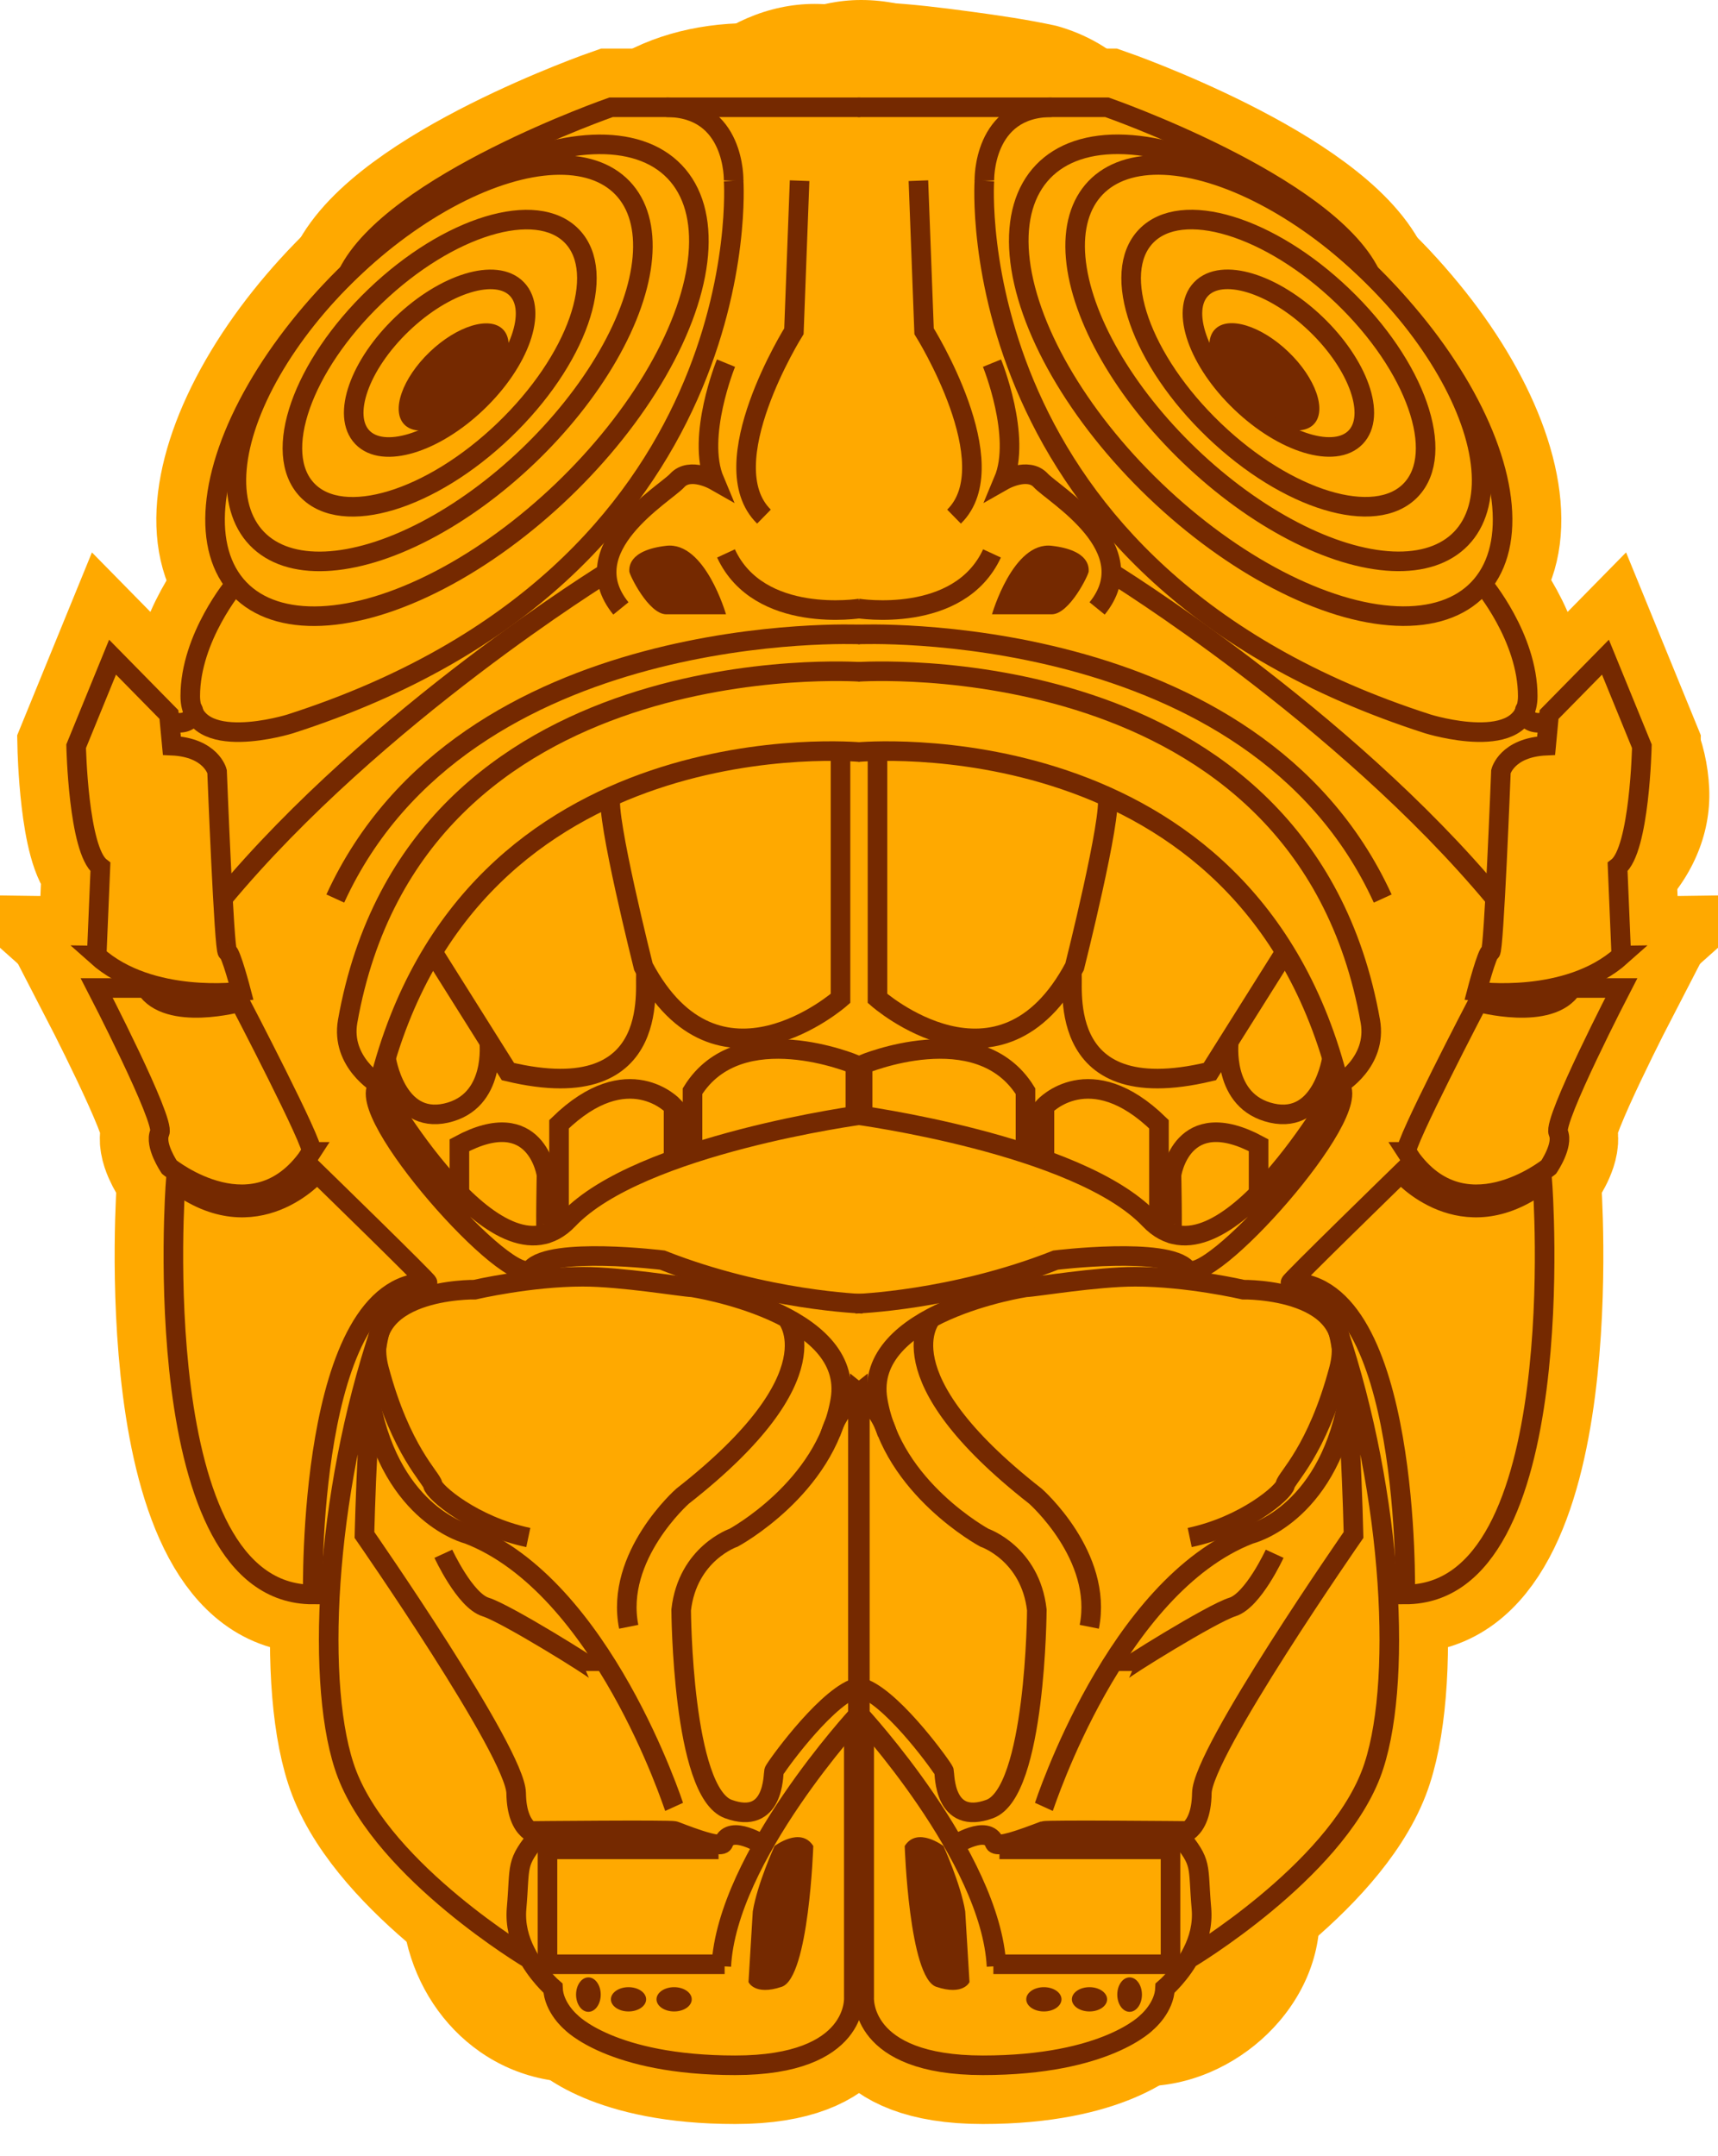 <?xml version="1.0" encoding="UTF-8"?><svg id="Layer_2" xmlns="http://www.w3.org/2000/svg" viewBox="0 0 87.77 110.14"><defs><style>.cls-1{fill:none;stroke:#752900;}.cls-1,.cls-2{stroke-miterlimit:10;}.cls-2{stroke:#ffa900;stroke-width:6px;}.cls-2,.cls-3{fill:#ffa900;}.cls-4{fill:#752900;}</style></defs><g id="Layer_1-2"><ellipse class="cls-2" cx="64.6" cy="19.25" rx="1.77" ry="3.5" transform="translate(6 52.57) rotate(-46.22)"/><ellipse class="cls-2" cx="65.31" cy="18.55" rx="2.77" ry="5.47" transform="translate(6.73 52.87) rotate(-46.22)"/><ellipse class="cls-2" cx="65.31" cy="18.55" rx="4.75" ry="9.37" transform="translate(6.73 52.87) rotate(-46.22)"/><ellipse class="cls-2" cx="65.31" cy="18.55" rx="6.55" ry="12.94" transform="translate(6.73 52.87) rotate(-46.22)"/><ellipse class="cls-2" cx="64.41" cy="19.42" rx="7.8" ry="15.4" transform="translate(5.82 52.49) rotate(-46.22)"/><path class="cls-2" d="m50.68,18.55s1.53,3.75.59,5.99c0,0,1.25-.71,1.9,0s5.39,3.45,2.88,6.54"/><path class="cls-2" d="m46.92,9.23l.29,7.69s4.26,6.8,1.53,9.47"/><path class="cls-2" d="m43.82,5.48h12.73s11.16,3.88,13.45,8.5"/><path class="cls-2" d="m43.82,31.08s5.17.84,6.86-2.81"/><path class="cls-2" d="m50.68,31.38s1.07-3.73,3.05-3.5,1.89,1.15,1.89,1.31-.98,2.19-1.89,2.19h-3.05Z"/><path class="cls-2" d="m50.29,9.23s-1.4,20.02,22.66,27.75c0,0,5.1,1.59,5.1-1.42s-2.3-5.73-2.3-5.73"/><path class="cls-2" d="m43.82,32.41s20.23-.91,26.82,13.49"/><path class="cls-2" d="m43.82,38.42s19.94-1.89,24.6,16.98c0,0,1.95-1.14,1.59-3.22-3.44-19.44-26.18-17.86-26.18-17.86"/><path class="cls-2" d="m65.93,65.52c-.1,0,5.64-5.59,5.64-5.59,0,0,3.1,3.6,7.23.49,0,0,1.57,21.03-7.01,21.03,0,0,.31-15.94-5.85-15.94Z"/><path class="cls-2" d="m71.86,58.84c-.19-.29,3.65-7.65,3.65-7.65,0,0,3.68,1.02,4.81-.72h2.51s-3.5,6.76-3.22,7.39-.49,1.76-.49,1.76c0,0-4.45,3.59-7.27-.78Z"/><path class="cls-2" d="m56.77,29.25s11.81,7.27,19.61,16.64"/><path class="cls-2" d="m50.29,9.23s-.1-3.75,3.44-3.75"/><path class="cls-2" d="m82.84,48.81c-2.76,2.47-7.39,1.84-7.39,1.84,0,0,.53-2.03.7-2.03s.53-9.21.53-9.21c0,0,.31-1.23,2.31-1.32l.15-1.59,2.88-2.93,1.86,4.55s-.11,5.29-1.24,6.17l.19,4.52Z"/><path class="cls-2" d="m44.83,38.37c0,.41,0,12.63,0,12.63,0,0,6.27,5.54,10.07-1.62,0,0,1.94-7.71,1.67-8.69"/><path class="cls-2" d="m54.74,49.67c.21.24-1.17,7.04,7.07,5.07l3.84-6.11"/><path class="cls-2" d="m62.78,53.21s-.38,3.07,2.2,3.65,3.07-2.82,3.07-2.82"/><path class="cls-2" d="m52.39,58.81v-3.07c-2.4-3.86-8.32-1.36-8.32-1.36v2.54"/><path class="cls-2" d="m59.21,62.58v-5.15c-3.53-3.44-5.85-.91-5.85-.91v2.63"/><path class="cls-2" d="m43.69,66.6s4.96-.15,10.24-2.23c0,0,5.67-.7,6.69.45s9.22-8.04,7.8-9.42c0,0-6.04,10.73-9.69,6.89-3.65-3.84-15.04-5.35-15.04-5.35"/><path class="cls-2" d="m60.78,78.54c2.84-.6,4.82-2.33,4.88-2.69s1.63-1.73,2.74-5.9c1.11-4.17-4.88-4.07-4.88-4.07,0,0-2.84-.66-5.52-.66-2.01,0-5.05.52-5.6.54,0,0-8.32,1.27-7.56,5.76.76,4.5,5.45,7.03,5.45,7.03,0,0,2.35.8,2.68,3.69,0,0-.05,9.31-2.41,10.17s-2.29-1.78-2.33-1.93-2.45-3.52-4.04-4.2"/><path class="cls-2" d="m45.34,73.26s-.29-1.19-1.41-2.07v16.42s6.7,7.25,6.98,12.83"/><path class="cls-2" d="m60.74,100.06s7.35-4.38,9.3-9.43c1.66-4.32,1.13-14.28-1.7-22.69.62,1.97.81,10.47.81,10.47,0,0-7.72,11.1-7.75,13.19s-1.17,2.13-1.17,2.13c1.23,1.49.95,1.49,1.15,3.77.07.82-.14,1.58-.46,2.21-.55,1.12-1.4,1.85-1.4,1.85-.04,1-.91,1.73-.91,1.73,0,0-2.06,2.21-8.4,2.21s-6.06-3.49-6.06-3.49v-14.07"/><path class="cls-2" d="m47.6,67.3s-2.65,2.91,5.3,9.13c0,0,3.47,3.06,2.75,6.67"/><path class="cls-2" d="m49.31,97.62l.22,3.63s-.31.71-1.7.24-1.61-7.19-1.61-7.19c.64-1.02,1.98,0,1.98,0,0,0,.88,1.93,1.11,3.33Z"/><path class="cls-2" d="m57.33,85.36c0-.09,4.57-2.94,5.63-3.27s2.16-2.72,2.16-2.72"/><path class="cls-2" d="m59.85,63.02c.06.02,0-3,0-3,0,0,.51-3.64,4.45-1.52v2.46"/><path class="cls-2" d="m48.77,94.25s1.68-1.08,2.04-.11c.13.35,2.29-.54,2.5-.61s7.39,0,7.39,0"/><polyline class="cls-2" points="51.06 94.47 59.8 94.47 59.8 100.34 50.75 100.34"/><ellipse class="cls-2" cx="53.33" cy="102.13" rx=".9" ry=".62"/><ellipse class="cls-2" cx="55.66" cy="102.13" rx=".9" ry=".62"/><ellipse class="cls-2" cx="57.71" cy="101.89" rx=".63" ry=".88"/><path class="cls-2" d="m53.33,92.3c.05-.11,3.66-11.28,10.53-13.93,0,0,3.86-.92,4.98-6.7"/><path class="cls-2" d="m78.05,36.22c-.37-.14-.17,1.05,1.06.6"/><ellipse class="cls-2" cx="23.17" cy="19.25" rx="3.5" ry="1.77" transform="translate(-6.87 21.39) rotate(-43.78)"/><ellipse class="cls-2" cx="22.46" cy="18.55" rx="5.47" ry="2.77" transform="translate(-6.59 20.7) rotate(-43.78)"/><ellipse class="cls-2" cx="22.46" cy="18.55" rx="9.37" ry="4.75" transform="translate(-6.59 20.7) rotate(-43.78)"/><ellipse class="cls-2" cx="22.46" cy="18.55" rx="12.94" ry="6.55" transform="translate(-6.59 20.7) rotate(-43.78)"/><ellipse class="cls-2" cx="23.35" cy="19.42" rx="15.4" ry="7.8" transform="translate(-6.95 21.56) rotate(-43.78)"/><path class="cls-2" d="m37.09,18.55s-1.53,3.75-.59,5.99c0,0-1.25-.71-1.9,0s-5.39,3.45-2.88,6.54"/><path class="cls-2" d="m40.85,9.23l-.29,7.69s-4.26,6.8-1.53,9.47"/><path class="cls-2" d="m43.95,5.48h-12.73s-11.16,3.88-13.45,8.5"/><path class="cls-2" d="m43.95,31.08s-5.17.84-6.86-2.81"/><path class="cls-2" d="m37.09,31.38s-1.07-3.73-3.05-3.5-1.89,1.15-1.89,1.31.98,2.19,1.89,2.19h3.05Z"/><path class="cls-2" d="m37.48,9.23s1.4,20.02-22.66,27.75c0,0-5.1,1.59-5.1-1.42s2.3-5.73,2.3-5.73"/><path class="cls-2" d="m43.95,32.41s-20.23-.91-26.82,13.49"/><path class="cls-2" d="m43.95,38.42s-19.94-1.89-24.6,16.98c0,0-1.95-1.14-1.59-3.22,3.44-19.44,26.18-17.86,26.18-17.86"/><path class="cls-2" d="m21.84,65.52c.1,0-5.64-5.59-5.64-5.59,0,0-3.1,3.6-7.23.49,0,0-1.57,21.03,7.01,21.03,0,0-.31-15.94,5.85-15.94Z"/><path class="cls-2" d="m15.91,58.84c.19-.29-3.65-7.65-3.65-7.65,0,0-3.68,1.02-4.81-.72h-2.51s3.5,6.76,3.22,7.39.49,1.76.49,1.76c0,0,4.45,3.59,7.27-.78Z"/><path class="cls-2" d="m31,29.25s-11.81,7.27-19.61,16.64"/><path class="cls-2" d="m37.48,9.23s.1-3.75-3.44-3.75"/><path class="cls-2" d="m4.93,48.81c2.76,2.47,7.39,1.84,7.39,1.84,0,0-.53-2.03-.7-2.03s-.53-9.21-.53-9.21c0,0-.31-1.23-2.31-1.32l-.15-1.59-2.88-2.93-1.86,4.55s.11,5.29,1.24,6.17l-.19,4.52Z"/><path class="cls-2" d="m42.94,38.37c0,.41,0,12.63,0,12.63,0,0-6.27,5.54-10.07-1.62,0,0-1.94-7.71-1.67-8.69"/><path class="cls-2" d="m33.02,49.67c-.21.24,1.17,7.04-7.07,5.07l-3.84-6.11"/><path class="cls-2" d="m24.99,53.21s.38,3.07-2.2,3.65-3.07-2.82-3.07-2.82"/><path class="cls-2" d="m35.38,58.81v-3.07c2.4-3.86,8.32-1.36,8.32-1.36v2.54"/><path class="cls-2" d="m28.56,62.58v-5.15c3.53-3.44,5.85-.91,5.85-.91v2.63"/><path class="cls-2" d="m44.08,66.6s-4.96-.15-10.24-2.23c0,0-5.67-.7-6.69.45s-9.22-8.04-7.8-9.42c0,0,6.04,10.73,9.69,6.89,3.65-3.84,15.04-5.35,15.04-5.35"/><path class="cls-2" d="m26.99,78.54c-2.84-.6-4.82-2.33-4.88-2.69s-1.63-1.73-2.74-5.9c-1.11-4.17,4.88-4.07,4.88-4.07,0,0,2.84-.66,5.52-.66,2.01,0,5.05.52,5.6.54,0,0,8.32,1.27,7.56,5.76-.76,4.5-5.45,7.03-5.45,7.03,0,0-2.35.8-2.68,3.69,0,0,.05,9.31,2.41,10.17s2.29-1.78,2.33-1.93,2.45-3.52,4.04-4.2"/><path class="cls-2" d="m42.42,73.26s.29-1.19,1.41-2.07v16.42s-6.7,7.25-6.98,12.83"/><path class="cls-2" d="m27.03,100.06s-7.35-4.38-9.3-9.43c-1.66-4.32-1.13-14.28,1.7-22.69-.62,1.97-.81,10.47-.81,10.47,0,0,7.72,11.1,7.75,13.19s1.17,2.13,1.17,2.13c-1.23,1.49-.95,1.49-1.15,3.77-.07.82.14,1.58.46,2.21.55,1.12,1.4,1.85,1.4,1.85.04,1,.91,1.73.91,1.73,0,0,2.06,2.21,8.4,2.21s6.06-3.49,6.06-3.49v-14.07"/><path class="cls-2" d="m40.17,67.3s2.65,2.91-5.3,9.13c0,0-3.47,3.06-2.75,6.67"/><path class="cls-2" d="m38.46,97.62l-.22,3.63s.31.71,1.7.24,1.61-7.19,1.61-7.19c-.64-1.02-1.98,0-1.98,0,0,0-.88,1.93-1.11,3.33Z"/><path class="cls-2" d="m30.44,85.36c0-.09-4.57-2.94-5.63-3.27s-2.16-2.72-2.16-2.72"/><path class="cls-2" d="m27.92,63.02c-.06.02,0-3,0-3,0,0-.51-3.64-4.45-1.52v2.46"/><path class="cls-2" d="m39,94.25s-1.68-1.08-2.04-.11c-.13.35-2.29-.54-2.5-.61s-7.39,0-7.39,0"/><polyline class="cls-2" points="36.71 94.47 27.97 94.47 27.97 100.34 37.02 100.34"/><ellipse class="cls-2" cx="34.44" cy="102.13" rx=".9" ry=".62"/><ellipse class="cls-2" cx="32.11" cy="102.13" rx=".9" ry=".62"/><ellipse class="cls-2" cx="30.06" cy="101.89" rx=".63" ry=".88"/><path class="cls-2" d="m34.44,92.3c-.05-.11-3.66-11.28-10.53-13.93,0,0-3.86-.92-4.98-6.7"/><path class="cls-2" d="m9.72,36.22c.37-.14.17,1.05-1.06.6"/><path class="cls-3" d="m45.36,34.25c.11,11.96.19,23.92.24,35.88,0,1.11,0,2.28-.6,3.22-.91-3.81-1-7.76-.94-11.68.09-5.98.53-11.95,1.33-17.87-.97,7.26-2.06,14.51-3.25,21.74-.37-1.19-.47-2.46-.3-3.7"/><path class="cls-3" d="m36.36,34.25c.06,6.31.11,12.62.15,18.94.02,3.07.04,6.15.05,9.22s.29,6.32-.04,9.4l.32-2.39c-.08.42-.17.78-.33,1.18l.91-2.15-.2.36,16.45,2.15c-.24-1.07-.44-2.14-.58-3.23l.32,2.39c-.53-4.32-.42-8.71-.22-13.05s.6-8.87,1.19-13.27c.28-2.11-1.21-4.94-2.64-6.36-1.56-1.56-4.12-2.74-6.36-2.64s-4.74.87-6.36,2.64l-1.41,1.82c-.81,1.4-1.22,2.92-1.23,4.54l-.07.48.32-2.39c-.96,7.1-2.02,14.18-3.19,21.25h17.36c-.13-.46-.22-.9-.3-1.37l.32,2.39c-.08-.79-.08-1.54,0-2.33.24-2.14-1.18-4.9-2.64-6.36-1.56-1.56-4.12-2.74-6.36-2.64s-4.74.87-6.36,2.64c-1.71,1.87-2.36,3.86-2.64,6.36-.22,2.01.08,4.15.62,6.09,1.02,3.67,4.75,6.78,8.68,6.61,1.6-.07,3.13-.48,4.54-1.23,1.75-.93,3.8-3.37,4.14-5.38,1.33-8.02,2.49-16.07,3.58-24.13h-18c-.67,5.05-1.1,10.12-1.26,15.21-.18,5.61-.06,11.24,1.2,16.73.79,3.46,4.12,5.99,7.48,6.45s7.25-1.13,8.97-4.3c2.2-4.06,1.83-8.54,1.81-12.99-.02-3.41-.03-6.81-.06-10.22-.04-6.81-.1-13.62-.16-20.43-.04-4.71-4.11-9.22-9-9s-9.05,3.96-9,9h0Z"/><path class="cls-3" d="m40.05,31.74c.6,12.75-1.16,25.59-5.16,37.74-1.33-4.23-1.47-8.73-1.59-13.15-.23-8.36-.47-16.72-.7-25.08.33,9.12.67,18.24,1,27.36.29-8.28.05-16.63-1.56-24.76l-2.29,29.5c-.13,1.63-.25,3.26-.63,4.85.21-10.76.41-21.58-1.14-32.24.27,9.74-.23,19.5-1.51,29.16-.13,1.01-.3,2.09-.97,2.87-.76-2.44-.98-5.01-1.2-7.55-.66-7.68-1.32-15.35-1.98-23.03.6,1.4.61,2.97.61,4.48.01,4.27.03,8.53.04,12.8.51-7.18,1.02-14.36,1.53-21.54.05-.66.11-1.36.49-1.91.82.32,1.23,1.19,1.58,1.98,1,2.33,2.01,4.66,3.01,6.99-.39-4.02-.64-8.05-.76-12.09,2.82,1.2,3.65,4.65,5.55,7.02.24.3.65.61.97.39.72-3.65-.77-7.35-.96-11.07-.02-.36,0-.78.3-1,.42-.3.99.04,1.38.38,1.76,1.55,3.26,3.39,4.41,5.42-3.11.78-6.53.36-9.35-1.14-.41-.22-.86-.56-.79-1.01.05-.33.38-.55.67-.73,5.53-3.24,11.93-5.07,18.38-5.27-3.93.83-8.02.98-12,.44-.23-.72.63-1.29,1.35-1.55,2.71-.98,5.58-1.51,8.47-1.55-1.21.04-2.42-.1-3.58-.42.24-1.17,1.55-1.78,2.72-2.12,2.2-.64,4.5-.94,6.8-.89.7.01,1.54.14,1.83.76-1.33,2-3.65,3.25-6.05,3.71s-4.9.2-7.28-.33c-2.33-.52-4.87-1.52-5.75-3.69-.51-1.26-.35-2.66-.18-4.01.04-.31.1-.66.34-.86.16-.13.37-.18.58-.22,1.89-.36,3.89-.16,5.66.57.57.23,1.21.82.87,1.32-.17.26-.52.32-.84.37-.81.11-1.62.23-2.43.34,4.78-.28,9.55-.56,14.33-.84"/><path class="cls-3" d="m31.05,31.74c.28,6.3,0,12.61-.82,18.86l.32-2.39c-.88,6.41-2.33,12.73-4.34,18.88h17.36c-.49-1.61-.83-3.25-1.06-4.91l.32,2.39c-.7-5.4-.6-10.92-.75-16.36s-.32-11.31-.48-16.97h-18c.33,9.12.67,18.24,1,27.36.17,4.7,4.02,9.22,9,9s8.83-3.95,9-9c.31-9.11-.14-18.2-1.88-27.16-.39-2.03-2.33-4.43-4.14-5.38s-3.69-1.34-5.74-1.07c-4.63.62-7.45,4.31-7.8,8.84-.43,5.49-.85,10.98-1.28,16.47s-.61,10.8-1.31,16.13l.32-2.39c-.09.59-.19,1.17-.32,1.75l17.68,2.39c.22-11.62.19-23.11-1.46-34.64-.28-1.99-2.42-4.47-4.14-5.38-1.82-.96-3.69-1.34-5.74-1.07-4.29.58-7.92,4.34-7.8,8.84.26,9.74-.25,19.49-1.51,29.16l.32-2.39c-.09.65-.2,1.27-.4,1.88l.91-2.15c-.16.37-.32.66-.57.99l16.45,2.15c-.39-1.3-.65-2.62-.83-3.96l.32,2.39c-.56-4.36-.81-8.77-1.19-13.14s-.77-8.98-1.16-13.47l-17.68,2.39c.25.65.41,1.3.51,1.99l-.32-2.39c.25,2.45.12,4.96.12,7.41,0,2.63.02,5.25.02,7.88.01,4.71,4.13,9.22,9,9,5.16-.23,8.64-3.96,9-9,.27-3.75.53-7.51.8-11.26s.36-7.42.81-11.08l-.32,2.39c.04-.26.11-.52.21-.76l-.91,2.15.19-.35-12.31,3.23c.2.08.38.19.54.33l-1.82-1.41c.16.14.3.3.42.48l-1.41-1.82c.74,1.16,1.2,2.53,1.74,3.79.63,1.46,1.26,2.91,1.88,4.37l1.41,1.82c.82.88,1.78,1.5,2.9,1.86,1.79.75,3.96,1.07,5.86.45,1.48-.48,2.82-1.26,3.97-2.31,1.51-1.38,2.83-4.29,2.64-6.36-.38-4.02-.64-8.05-.76-12.09l-13.54,7.77c.41.19.77.41,1.13.67l-1.82-1.41c.42.35.79.73,1.14,1.16l-1.41-1.82c.93,1.23,1.59,2.62,2.4,3.94.7,1.13,1.57,2.41,2.49,3.3,2.5,2.44,6.13,3.45,9.52,2.49,2.8-.79,5.76-3.27,6.29-6.29.49-2.82.57-5.19.19-7.99-.27-2.04-.67-4.05-.97-6.08l.32,2.39c-.1-.76-.24-1.57-.14-2.34l-.32,2.39.09-.25-2.31,3.97.18-.2-3.97,2.31.27-.11-2.39.32h.29c-.8-.09-1.6-.2-2.39-.31l.29.11-2.15-.91.28.17-1.82-1.41c1.16.92,2.16,2.05,3.07,3.22l-1.41-1.82c.58.77,1.11,1.57,1.59,2.4l5.38-13.22c-.41.1-.82.18-1.23.24l2.39-.32c-1.26.17-2.5.17-3.76.01l2.39.32c-1.11-.17-2.17-.46-3.22-.87l2.15.91c-.5-.21-.98-.44-1.44-.72l1.82,1.41-.27-.23,1.41,1.82-.18-.28,1.23,4.54-.04-.32-1.23,4.54.13-.3-1.41,1.82.25-.24-1.82,1.41c1.44-.93,3.02-1.67,4.59-2.35l-2.15.91c3.25-1.37,6.64-2.3,10.13-2.79l-2.39.32c1.31-.17,2.62-.28,3.94-.33l-2.39-17.68c-.91.19-1.82.34-2.74.47l2.39-.32c-3.09.38-6.18.37-9.26-.03l9,9-.04-.3-.32,2.39.08-.28-.91,2.15.17-.25-1.41,1.82.24-.23-1.82,1.41c.18-.14.38-.27.59-.36l-2.15.91c1.78-.74,3.71-1.16,5.61-1.44l-2.39.32c1.06-.14,2.11-.22,3.18-.24,4.7-.11,9.22-4.06,9-9s-3.96-9.08-9-9c-.61,0-1.2-.02-1.81-.08l2.39.32c-.6-.08-1.18-.2-1.77-.35l6.29,11.07.09-.3-.91,2.15c.08-.19.19-.37.32-.53l-1.41,1.82c.14-.16.29-.31.47-.44l-1.82,1.41c.29-.19.56-.35.88-.5l-2.15.91c1.31-.53,2.71-.8,4.1-1.01l-2.39.32c1.4-.18,2.87-.33,4.28-.17l-2.39-.32c.2.03.4.08.59.16l-2.15-.91.25.14-1.82-1.41.21.18-1.41-1.82.16.24v-9.08l-.22.31,1.41-1.82c-.48.61-1,1.12-1.61,1.6l1.82-1.41c-.63.45-1.29.82-2,1.14l2.15-.91c-1.02.41-2.04.66-3.13.81l2.39-.32c-1.38.14-2.74.1-4.12-.07l2.39.32c-1.57-.22-3.12-.54-4.59-1.11l2.15.91c-.64-.27-1.23-.58-1.79-.98l1.82,1.41c-.35-.27-.66-.56-.95-.89l1.41,1.82c-.27-.35-.49-.71-.67-1.12l.91,2.15c-.15-.44-.24-.84-.31-1.3l.32,2.39c-.06-.91.02-1.8.13-2.71l-.32,2.39c.02-.21.07-.42.15-.62l-2.31,3.97.19-.24-1.82,1.41.27-.14-2.15.91c.24-.07.49-.12.74-.15l-2.39.32c.89-.11,1.76-.11,2.66-.02l-2.39-.32c.89.13,1.73.35,2.57.67l-2.15-.91c.2.08.39.19.55.33l-1.82-1.41.22.22-1.41-1.82.15.25-.91-2.15.04.26v-4.79l-.09.26,2.31-3.97-.22.2,3.97-2.31c-.93.35-2.06.37-3.04.51-1.98.28-4.48,2.43-5.38,4.14-.96,1.82-1.34,3.69-1.07,5.74.56,4.19,4.35,8.07,8.84,7.8,4.78-.28,9.55-.56,14.33-.84,2.39-.14,4.64-.91,6.36-2.64,1.56-1.56,2.74-4.12,2.64-6.36-.21-4.64-3.97-9.29-9-9s-9.55.56-14.33.84l2.39,17.68c1.87-.26,3.48-.41,5.19-1.41,3.72-2.18,5.59-6.72,4.41-10.88-1.57-5.53-7.01-7.61-12.16-8.08-5.43-.5-11.09,1.75-12.64,7.47-1.03,3.79-.7,8.47,1.33,11.85,3.51,5.83,10.5,7.71,16.86,8.1,2.75.17,5.69-.2,8.26-1.2,3.9-1.52,6.79-3.75,9.21-7.18,1.73-2.45,1.65-6.62,0-9.08-2.26-3.37-5.43-5.02-9.45-5.21-2.21-.11-4.5.25-6.66.61-5.26.88-10.07,3.62-11.69,9-1.38,4.59,1.65,9.89,6.29,11.07,1.93.49,3.98.77,5.97.74V9.46c-3.06.07-6.19.48-9.13,1.31-1.64.47-3.36,1.05-4.79,1.96-2.83,1.81-5.33,5.29-4.9,8.83.29,2.36.78,4.66,2.64,6.36l1.82,1.41c1.4.81,2.92,1.22,4.54,1.23,4.81.62,9.65.21,14.4-.76,2.04-.42,4.42-2.32,5.38-4.14s1.34-3.69,1.07-5.74c-.57-4.26-4.34-7.97-8.84-7.8-7.7.28-15.2,2.26-21.97,5.96-3.54,1.94-6.14,5.12-6.05,9.35.07,3.11,1.59,5.72,3.99,7.58,1.42,1.1,2.79,1.67,4.5,2.33,4.12,1.59,8.74,1.6,13,.61,5.72-1.33,8.19-8.36,5.38-13.22-1.2-2.08-2.69-4.05-4.33-5.8-2.86-3.07-7.01-5.56-11.35-4.24-4.96,1.51-7.61,6.13-7.06,11.12.29,2.6.83,5.14,1.19,7.72l-.32-2.39c.16,1.33.22,2.63.05,3.96l.32-2.39-.08.44,6.29-6.29-.25.07h4.79l-.26-.07,2.15.91-.25-.17,1.82,1.41-.21-.22,1.41,1.82c-1.02-1.32-1.71-2.84-2.6-4.24-1.53-2.39-3.54-4.79-6.17-6.01-2.99-1.39-6.11-1.74-9.08,0-2.67,1.56-4.55,4.63-4.46,7.77.12,4.04.38,8.07.76,12.09l16.77-4.54c-1.85-4.29-3.31-9.93-7.82-12.2-2.07-1.04-4.64-1.65-6.94-.91s-4.23,2.06-5.38,4.14c-1.63,2.95-1.69,6.13-1.92,9.39-.14,2.04-.29,4.08-.43,6.12-.3,4.16-.59,8.32-.89,12.48h18c0-3.12-.02-6.24-.03-9.35-.01-3.38.28-7.12-.95-10.32-.83-2.15-2-4.25-4.14-5.38-1.82-.96-3.69-1.34-5.74-1.07-4.1.55-8.19,4.37-7.8,8.84.46,5.31.91,10.61,1.37,15.92.48,5.62.52,11.62,2.13,17.05,1.03,3.46,3.92,5.97,7.48,6.45,1.65.22,3.13.03,4.66-.61,1.93-.81,3.05-1.99,4.3-3.68,2.27-3.06,2.24-7.42,2.64-11.04.32-2.82.56-5.66.75-8.49.37-5.67.47-11.36.32-17.04l-17.68,2.39c.05.32.09.65.14.97l-.32-2.39c1.38,10.37,1.2,20.84,1,31.27-.09,4.48,3.49,8.26,7.8,8.84s8.91-2.05,9.87-6.45c.74-3.34.91-6.79,1.18-10.19.23-2.95.46-5.9.69-8.85.46-5.9.91-11.8,1.37-17.7l-17.68,2.39c.31,1.6.57,3.2.8,4.81l-.32-2.39c.87,6.62.99,13.29.77,19.96h18c-.33-9.12-.67-18.24-1-27.36-.17-4.7-4.02-9.22-9-9s-9.14,3.96-9,9c.19,6.64.37,13.28.56,19.92s.03,14.06,2.06,20.71c1.11,3.65,4.68,6.79,8.68,6.61s7.4-2.69,8.68-6.61c4.2-12.85,6.09-26.62,5.48-40.13-.11-2.37-.93-4.66-2.64-6.36-1.56-1.56-4.12-2.74-6.36-2.64-4.7.21-9.23,3.96-9,9h0Z"/><path class="cls-3" d="m44.74,19.3c-.26,2.05-.14,4.13-.04,6.2.49,10.04.62,20.16-1.09,30.07-.09.52-.22,1.1-.66,1.41-.25-.98-.14-2.01,0-3.01.29-2.05.68-4.09,1.11-6.12,1.51-7.26,3.35-14.46,5.52-21.56.45.05.63.57.71,1.01,1,5.84-.23,11.83.11,17.74,1.65-3.01,2.35-6.44,2.69-9.84.34-3.4.35-6.83.72-10.22.05-.42.11-.88.41-1.19.68.16,1.09.82,1.4,1.44.79,1.57,1.42,3.21,1.88,4.9-.92-2.36-1.98-4.66-3.16-6.91,3.4,2.85,4.8,7.45,4.71,11.82s-1.5,8.59-2.89,12.75c-1.16,3.46-2.32,6.92-3.48,10.38-.34-.21-.38-.66-.39-1.04-.22-7.19-.44-14.38-.66-21.57-.26,6.88-.54,13.84-2.48,20.47-.57-.36-.74-1.08-.85-1.73-.54-3.07-.86-6.17-.96-9.28.32,3.74.45,7.5.39,11.26"/><path class="cls-3" d="m35.74,19.3c-.31,2.71-.07,5.43.05,8.14s.21,5.51.23,8.27c.04,5.51-.19,11.02-.9,16.49l.32-2.39c-.19,1.39-.25,2.98-.77,4.3l.91-2.15-.17.26,1.41-1.82-.23.22,15.04,3.97-.09-.42.32,2.39c-.1-.88-.03-1.72.09-2.59l-.32,2.39c1.35-9.36,3.88-18.65,6.63-27.68l-11.07,6.29.24.08-3.97-2.31.18.17-1.41-1.82.13.23-.91-2.15c.17.48.22.97.29,1.48l-.32-2.39c.68,5.59-.31,11.19-.04,16.79.19,3.83,2.65,7.78,6.61,8.68s8.25-.53,10.16-4.14c2.33-4.39,3.28-8.83,3.84-13.72.43-3.72.35-7.49.84-11.21l-.32,2.39c.03-.21.09-.42.19-.61l-.91,2.15.18-.26-10.16,4.14.32.12-2.15-.91.28.19-1.82-1.41.24.24-1.41-1.82c.56.75.92,1.63,1.29,2.48l-.91-2.15c.45,1.08.83,2.18,1.15,3.31l17.36-4.79c-1.22-3.08-2.53-6.12-4.07-9.06l-14.14,10.91c.67.58,1.26,1.2,1.8,1.9l-1.41-1.82c.67.91,1.21,1.88,1.65,2.91l-.91-2.15c.52,1.29.86,2.62,1.07,4l-.32-2.39c.25,1.94.2,3.86-.05,5.8l.32-2.39c-.5,3.42-1.57,6.69-2.66,9.96-1.16,3.46-2.32,6.92-3.48,10.38,5.01-1.32,10.03-2.65,15.04-3.97l-.2-.2,1.41,1.82-.12-.26.91,2.15-.06-.29.32,2.39c-.48-7.26-.46-14.6-.68-21.87-.14-4.7-4.04-9.22-9-9s-8.81,3.95-9,9c-.16,4.23-.34,8.46-.88,12.66l.32-2.39c-.36,2.64-.86,5.24-1.6,7.8l15.04-3.97-.25-.21,1.41,1.82c-.15-.16-.26-.34-.35-.55l.91,2.15c-.38-1.08-.48-2.27-.64-3.4l.32,2.39c-.3-2.28-.5-4.56-.58-6.86h-18c.31,3.75.44,7.5.39,11.26-.06,4.71,4.18,9.22,9,9s8.94-3.95,9-9c.05-3.76-.08-7.51-.39-11.26-.2-2.42-.87-4.6-2.64-6.36-1.56-1.56-4.12-2.74-6.36-2.64-4.73.21-9.18,3.96-9,9,.08,2.3.28,4.58.58,6.86.48,3.67.74,7.96,3.87,10.52,2.55,2.09,5.42,3.23,8.76,2.31,3.05-.84,5.42-3.26,6.29-6.29,2.12-7.4,2.51-15.2,2.8-22.86h-18c.13,4.17.25,8.34.38,12.5.06,2.04.12,4.09.19,6.13.12,3.79.17,7.48,3.12,10.35,2.31,2.24,5.62,3.18,8.76,2.31s5.27-3.26,6.29-6.29c2.36-7.05,5.3-14.13,6.3-21.53,1.06-7.89-.66-16.72-6.95-22.17-3.42-2.96-8.11-3.57-11.82-.7s-4.43,7.59-2.32,11.61c.88,1.68,1.7,3.4,2.45,5.15l-.91-2.15c.25.58.48,1.17.72,1.76.89,2.26,1.97,4.11,4.14,5.38,1.93,1.13,4.77,1.61,6.94.91,4.61-1.49,7.67-6.22,6.29-11.07-.61-2.15-1.47-4.23-2.41-6.26-.27-.6-.57-1.14-.94-1.68-1.66-2.4-3.5-3.67-6.22-4.69l-2.39-.32c-1.24-.05-2.39.21-3.47.78-1.91.81-3.09,1.99-4.3,3.68-1.4,1.96-1.53,4.41-1.74,6.71-.1,1.13-.17,2.27-.24,3.41-.13,2.4-.24,4.79-.54,7.17l.32-2.39c-.32,2.37-.84,4.68-1.76,6.9l.91-2.15c-.24.55-.5,1.08-.78,1.61l16.77,4.54c-.19-3.77.2-7.53.28-11.3.04-1.84-.03-3.67-.24-5.49-.26-2.21-.4-4.04-1.52-6.02-1.34-2.36-3.38-3.75-5.93-4.62-2.04-.7-5.13-.26-6.94.91-2,1.29-3.43,3.07-4.14,5.38-1.6,5.25-3.03,10.55-4.27,15.89-.6,2.58-1.17,5.18-1.68,7.78-.77,3.95-1.49,7.81-.69,11.81.61,3.01,3.42,5.5,6.29,6.29,3.17.87,6.4-.1,8.76-2.31,2.03-1.91,2.85-4.42,3.25-7.06.35-2.32.66-4.64.9-6.97.33-3.3.5-6.62.55-9.94s-.01-6.65-.13-9.98-.51-6.75-.13-10.09c.24-2.14-1.18-4.91-2.64-6.36-1.56-1.56-4.12-2.74-6.36-2.64s-4.74.87-6.36,2.64l-1.41,1.82c-.81,1.4-1.22,2.92-1.23,4.54h0Z"/><path class="cls-3" d="m40.62,74.62c-1.56,2.22-2.84,4.63-3.78,7.16-.26.7-.41,1.67.26,2.03.45.24,1.04.02,1.37-.36s.45-.89.57-1.38c.04-.19.08-.41-.05-.55-.1-.1-.25-.13-.39-.14-1.25-.13-2.51.04-3.76.21-.69.09-1.39.19-1.99.53-.78.45-1.27,1.24-1.69,2.02-.99,1.83-1.79,3.76-2.38,5.75-.05.18-.1.37-.06.55.05.2.2.36.36.49,1.01.81,2.45.86,3.64,1.41.7.33,1.31.84,1.85,1.38.09.09.19.19.32.21.33.05.47-.4.45-.73-.15-2.22-1.47-4.18-2.76-6.02-.15-.21-.31-.43-.56-.49-.34-.08-.65.18-.91.4-1.1.95-2.48,1.71-3.95,1.68-.68-.01-1.45-.26-1.71-.88-.23-.54,0-1.16.26-1.69,1.14-2.37,2.65-4.57,4.46-6.5-.97-.08-1.89.46-2.57,1.14s-1.19,1.51-1.84,2.21c-.14.15-.31.3-.51.29-.26-.02-.4-.3-.48-.54-.47-1.32-.8-2.69-.99-4.08-.12.3-.25.62-.51.83s-.68.27-.91.03c-.2-.2-.19-.51-.17-.78.13-1.78.27-3.57.4-5.35-.17.48-.34.97-.52,1.45"/><path class="cls-3" d="m32.85,70.08c-.91,1.31-1.74,2.68-2.46,4.12-1.14,2.28-2.25,4.61-2.59,7.14-.31,2.28-.02,4.54,1.15,6.58,1.52,2.67,4.18,4.4,7.19,4.81,2.37.32,4.49-.12,6.58-1.27,2.42-1.32,3.93-3.76,4.79-6.28.65-1.92.76-4.12.15-6.06-1.14-3.67-4.15-6.09-7.87-6.59-2.69-.36-5.37-.04-8.04.48-3.38.66-6.09,3-7.92,5.82-1.17,1.8-1.98,3.93-2.77,5.91-.34.85-.67,1.71-.92,2.59-.99,3.43-.13,7.15,2.34,9.75,2.1,2.21,4.84,2.83,7.56,3.83l-2.15-.91c.51.22.95.49,1.39.83l-1.82-1.41c1.59,1.35,2.94,2.62,5.02,3.19,4,1.1,8.37-.74,10.47-4.28s1.49-7.46.02-10.95c-.75-1.79-1.64-3.37-2.78-4.94-2.06-2.84-4.7-4.79-8.43-4.74-2.94.04-5.08,1.43-7.28,3.25l1.82-1.41c-.55.42-1.11.77-1.73,1.06l2.15-.91c-.42.17-.84.29-1.29.37l2.39-.32c-.32.03-.61.05-.93.03l2.39.32c-.27-.04-.5-.1-.75-.2l2.15.91c-.15-.07-.29-.16-.42-.27l1.82,1.41-.16-.18,1.41,1.82-.12-.21.91,2.15-.09-.33.32,2.39v-.34c-.1.8-.21,1.6-.32,2.39.04-.24.1-.47.2-.69l-.91,2.15c.79-1.75,1.82-3.38,2.98-4.91l-1.41,1.82c.52-.66,1.06-1.3,1.64-1.92,2.49-2.69,3.31-6.41,1.86-9.83s-4.6-5.48-8.22-5.53c-2.27-.03-4.75.64-6.63,1.95-2.12,1.48-3.29,3-4.86,5.04l1.41-1.82c-.29.37-.57.73-.92,1.04l3.97-2.31-.28.08,6.94.91-.22-.1,1.82,1.41-.16-.2,1.41,1.82-.11-.24.91,2.15c-.46-1.33-.79-2.69-.99-4.08l-.91-2.15-1.41-1.82c-1.41-1.41-3.22-2.21-5.17-2.48-1.65-.22-3.13-.03-4.66.61-1.61.68-3.59,2-4.3,3.68-.07.21-.17.4-.29.59l1.41-1.82-.22.24,1.82-1.41-.22.13,2.15-.91-.25.06,2.39-.32-.24-.03,4.54,1.23-.21-.12,3.23,3.23-.14-.23.91,2.15-.04-.27.32,2.39c.06-1.88.27-3.76.41-5.64.16-2.11-1.1-4.95-2.64-6.36s-3.16-2.21-5.17-2.48-4.06-.01-5.74,1.07c-2.05,1.32-3.31,3.07-4.14,5.38-.17.48-.34.97-.52,1.45-.75,2.1-.19,5.06.91,6.94s3.23,3.65,5.38,4.14c2.3.52,4.89.41,6.94-.91s3.31-3.07,4.14-5.38c.17-.48.34-.97.52-1.45l-17.68-2.39c-.2,2.66-.79,5.7-.04,8.3,1.17,4.03,5.02,7.04,9.26,6.99,2.2-.03,4.2-.79,5.92-2.12,1.15-.89,2.25-1.99,2.83-3.36l-16.45-2.15c.42,2.97,1.34,6.22,3.49,8.39,2.76,2.8,6.83,3.49,10.41,1.98,2.62-1.1,3.78-2.85,5.44-5l-1.41,1.82c.43-.55.87-1.08,1.41-1.53l-1.82,1.41c.27-.2.53-.35.84-.5l-2.15.91c.2-.08.4-.15.61-.19l-2.39.32c.21-.04.42-.05.64-.03-2.12-5.12-4.24-10.24-6.36-15.36-3.92,4.24-8.76,10.69-7.09,16.79,1.3,4.75,6.06,7.94,10.94,7.63,2.37-.15,4.19-.65,6.3-1.75,1.36-.71,2.54-1.74,3.71-2.71l-1.82,1.41.22-.14-2.15.91.23-.09-2.39.32h.25c-1.51-.41-3.03-.82-4.54-1.23l.23.11-1.82-1.41.18.18-1.41-1.82c.9,1.2,1.73,2.49,2.33,3.87l-.91-2.15c.26.66.44,1.31.55,2.01l-.32-2.39c.03.18.04.37.03.55l.32-2.39-.05.21.91-2.15-.09.18,1.41-1.82-.13.12,3.97-2.31-.18.02,6.94.91-.17-.08,1.82,1.41c-1.25-1.13-2.54-2.34-4.09-3.04s-3.18-1.1-4.75-1.74l2.15.91c-.28-.14-.51-.28-.76-.46l1.82,1.41-.22-.22,1.41,1.82-.14-.27,1.23,4.54v-.27c-.11.8-.22,1.6-.33,2.39.28-1.15.73-2.28,1.18-3.37l-.91,2.15c.54-1.26,1.11-2.54,1.89-3.66l-1.41,1.82c.25-.32.5-.59.82-.84l-1.82,1.41c.17-.13.36-.23.56-.31l-2.15.91c.67-.25,1.35-.34,2.06-.43l-2.39.32c1.13-.15,2.25-.25,3.39-.16l-2.39-.32.21.04-2.15-.91.18.1-4.14-5.38.09.26v-4.79c-.06.4-.16.78-.3,1.16l.91-2.15c-.08.19-.18.36-.31.51l1.41-1.82-.18.18,1.82-1.41-.22.14,2.15-.91c-.15.08-.31.13-.49.14l2.39-.32-.25-.02,2.39.32-.23-.08,2.15.91-.19-.14,1.82,1.41-.14-.18,1.41,1.82-.09-.21.91,2.15-.05-.23.32,2.39c-.02-.17-.01-.34.01-.51l-.32,2.39c.11-.62.36-1.2.6-1.78l-.91,2.15c.91-2.16,2.04-4.2,3.38-6.13s1.48-4.86.91-6.94-2.19-4.35-4.14-5.38c-2.09-1.1-4.62-1.66-6.94-.91s-3.98,2.12-5.38,4.14h0Z"/><path class="cls-3" d="m22.29,81.26c4.71,0,9.22-4.14,9-9s-3.95-9-9-9c-4.71,0-9.22,4.14-9,9s3.95,9,9,9h0Z"/><path class="cls-3" d="m22.31,80.3c4.71,0,9.22-4.14,9-9s-3.95-9-9-9c-4.71,0-9.22,4.14-9,9s3.95,9,9,9h0Z"/><path class="cls-3" d="m41.58,65.79c-.22-.03-.42.15-.48.35s-.01.42.04.63c.28,1.11.71,2.19,1.27,3.2.43.76.93,1.49,1.33,2.26.18.36.35.74.36,1.14.02.65-.42,1.29-1.04,1.52"/><path class="cls-3" d="m41.58,56.79c-1.77.06-3.25.38-4.79,1.28-.65.49-1.29.99-1.92,1.49l-1.41,1.82c-.47.78-.83,1.64-1.06,2.53-.46,1.75-.32,3.22,0,4.94.21,1.14.69,2.2,1.14,3.26s.88,2.07,1.47,3.04c.4.67.84,1.32,1.15,2.04l-.91-2.15c.07.19.12.38.16.58l-.32-2.39c.01.14,0,.27,0,.41l.32-2.39c-.03.13-.06.25-.11.37l.91-2.15c-.06.12-.12.23-.2.34l1.41-1.82c-.09.11-.17.19-.27.29l1.82-1.41c-.14.11-.29.19-.45.27-1.05.57-1.89,1.34-2.53,2.32-.8.87-1.33,1.89-1.61,3.06-.38,1.2-.43,2.39-.16,3.59.05,1.2.41,2.31,1.07,3.35,1.24,1.92,3.08,3.61,5.38,4.14l2.39.32c1.62,0,3.14-.41,4.54-1.23.17-.07.3-.16.45-.27.66-.47,1.44-1,2.01-1.59,1.22-1.27,2.17-2.83,2.64-4.53.27-.99.42-2.03.39-3.05-.07-2.2-.54-3.3-1.45-5.26-.62-1.34-1.53-2.51-2.11-3.87l.91,2.15c-.29-.7-.57-1.44-.68-2.18l.32,2.39v-.16c-.11.8-.22,1.6-.33,2.39l.03-.16-.91,2.15c.03-.08.07-.16.13-.22l-1.41,1.82.1-.08-3.97,2.31.12-.05-2.39.32h.13c2.35-.08,4.68-.95,6.36-2.64.88-.82,1.5-1.78,1.86-2.9.56-1.07.82-2.23.78-3.47l-.32-2.39c-.43-1.52-1.2-2.85-2.31-3.97-1.73-1.59-3.96-2.72-6.36-2.64h0Z"/><path class="cls-3" d="m45.81,77.51c1.74,1.4,3.04,3.31,3.7,5.41l-.52-5.99c-.02-.22,0-.52.23-.58.11-.03.22.01.32.07.39.22.63.61.85.99.7,1.25,1.25,2.58,1.62,3.95-2.54-5.21-3.93-10.86-5.31-16.47-.3,2.39-.04,4.84.75,7.11.07.19.29.41.42.26"/><path class="cls-3" d="m39.45,83.88c.67.56,1.28,1.18,1.83,1.86l-1.41-1.82c.59.77,1.07,1.59,1.47,2.47l-.91-2.15c.15.35.28.71.4,1.08,1.41,4.29,5.33,7.06,9.87,6.45,1.89-.25,3.84-1.03,5.17-2.48,1.53-1.67,2.84-4.01,2.64-6.36-.18-2.04-.48-4.12-.53-6.17l-.32,2.39.03-.17-.91,2.15.07-.14-3.23,3.23.13-.08-4.54,1.23h.16c-1.51-.41-3.03-.82-4.54-1.23.14.05.26.12.37.22l-1.82-1.41c.13.11.25.24.35.39l-1.41-1.82c.46.7.82,1.46,1.15,2.23l-.91-2.15c.29.71.54,1.43.75,2.18l16.45-6.94c-.34-.7-.66-1.41-.97-2.13l.91,2.15c-1.94-4.62-3.15-9.49-4.35-14.35-.51-2.07-2.24-4.38-4.14-5.38s-3.69-1.34-5.74-1.07c-1.89.25-3.84,1.03-5.17,2.48l-1.41,1.82c-.81,1.4-1.22,2.92-1.23,4.54-.28,2.44.02,4.89.48,7.29.28,1.47.77,3.09,1.5,4.37,2.13,3.73,6.44,5.5,10.58,4.4,2.18-.58,4.25-2.2,5.38-4.14s1.61-4.77.91-6.94-2.05-4.28-4.14-5.38-4.54-1.54-6.94-.91l-.15.04,6.94.91-.16-.12,3.23,3.23-.11-.18.91,2.15c-.35-1.04-.6-2.1-.75-3.19l.32,2.39c-.15-1.31-.16-2.61,0-3.92l-17.68,2.39c1.57,6.41,3.34,12.66,6.22,18.62.9,1.86,3.4,3.69,5.38,4.14s3.95.35,5.86-.45c4.06-1.71,6.44-6.26,5.21-10.62-.57-2-1.38-3.98-2.37-5.81-2.19-4.08-6.81-6.77-11.49-5.48-3.19.88-5.5,3.42-6.49,6.51-.48,1.48-.35,2.72-.22,4.15.13,1.53.27,3.05.4,4.58l17.68-2.39c-1.16-3.54-3.11-6.98-6.01-9.38-1.88-1.56-3.83-2.64-6.36-2.64-2.21,0-4.84.98-6.36,2.64s-2.74,3.97-2.64,6.36c.1,2.26.83,4.86,2.64,6.36h0Z"/><path class="cls-3" d="m60.5,63.17c-3.5-.03-6.99.14-10.47.53"/><path class="cls-3" d="m60.5,54.17c-3.5-.03-6.99.15-10.47.53-1.24-.05-2.39.21-3.47.78-1.12.36-2.08.98-2.9,1.86-.88.82-1.5,1.78-1.86,2.9-.56,1.07-.82,2.23-.78,3.47.1,2.33.87,4.74,2.64,6.36l1.82,1.41c1.4.81,2.92,1.22,4.54,1.23,3.48-.38,6.97-.56,10.47-.53,1.24.05,2.39-.21,3.47-.78,1.12-.36,2.08-.98,2.9-1.86.88-.82,1.5-1.78,1.86-2.9.56-1.07.82-2.23.78-3.47-.1-2.33-.87-4.74-2.64-6.36s-3.92-2.62-6.36-2.64h0Z"/><path class="cls-3" d="m61.44,55.4c-.52,1-.66,2.14-.9,3.23s-.64,2.22-1.51,2.95c-.28-.16-.31-.54-.31-.85,0-.76,0-1.52,0-2.28"/><path class="cls-3" d="m53.67,50.86c-.43.85-.79,1.76-1.13,2.64-.08.2-.15.41-.21.61-.12.4-.2.81-.28,1.22-.16.78-.31,1.56-.61,2.3l.91-2.15c-.16.39-.36.75-.62,1.08l1.41-1.82c-.14.18-.3.33-.47.48l10.91-1.41-.06-.05,1.82,1.41-.05-.05,1.41,1.82c-.05-.06-.08-.12-.11-.2l.91,2.15c-.03-.08-.04-.15-.06-.23l.32,2.39c-.09-.85-.01-1.75,0-2.61.05-1.24-.21-2.39-.78-3.47-.36-1.12-.98-2.08-1.86-2.9-.82-.88-1.78-1.5-2.9-1.86-1.07-.56-2.23-.82-3.47-.78l-2.39.32c-1.52.43-2.85,1.2-3.97,2.31l-1.41,1.82c-.81,1.4-1.22,2.92-1.23,4.54,0,.7,0,1.4,0,2.1,0,1.03.14,2.06.37,3.06l.02.07.91,2.15s.04.09.07.14c.25.32.5.65.75.97.2.35.44.66.73.94.28.28.6.52.94.73.31.26.64.51.97.75l2.15.91c1.2.38,2.39.43,3.59.16.81,0,1.57-.21,2.27-.61,1.12-.36,2.08-.98,2.9-1.86.72-.63,1.38-1.65,1.87-2.3.15-.21.29-.41.41-.64.58-1.11,1.09-2.29,1.42-3.51.29-1.1.4-2.24.83-3.31l-.91,2.15c.06-.13.12-.26.18-.39.66-1.03,1.01-2.15,1.07-3.35.27-1.2.21-2.39-.16-3.59-.28-1.17-.82-2.19-1.61-3.06-.63-.98-1.48-1.75-2.53-2.32l-2.15-.91c-1.6-.43-3.19-.43-4.79,0l-2.15.91c-1.35.8-2.43,1.88-3.23,3.23h0Z"/><path class="cls-3" d="m60.15,45.63c-.22,2.77-.46,5.61-1.69,8.11.95-2.32,2.11-4.56,3.48-6.68.17-.27.39-.56.71-.61.32-.05.61.16.85.37,1.92,1.67,3.14,4.09,3.33,6.59.04.51.03,1.05-.17,1.52-.24.56-.73.97-1.17,1.39-1.62,1.54-2.87,3.44-3.63,5.51.8-.79,1.54-1.64,2.23-2.53-.41,1.59-1.08,3.12-1.98,4.5"/><path class="cls-3" d="m51.15,45.63c-.09,1.07-.18,2.14-.32,3.2l.32-2.39c-.21,1.49-.54,2.93-1.11,4.32l.91-2.15c-.08.2-.17.39-.27.58l16.45,6.94c.08-.2.17-.4.25-.6l-.91,2.15c.94-2.17,2.02-4.32,3.36-6.28l-1.41,1.82.16-.18-1.82,1.41.19-.14-2.15.91.22-.08-2.39.32h.23c-.8-.1-1.6-.21-2.39-.31l.22.08-2.15-.91.21.13-1.82-1.41c.58.47,1.08,1.01,1.54,1.59l-1.41-1.82c.5.68.92,1.4,1.26,2.18l-.91-2.15c.32.78.54,1.58.66,2.42l-.32-2.39c.06.5.09.98.05,1.49l.32-2.39c-.03.21-.08.4-.16.59l.91-2.15c-.07.16-.16.31-.26.45l1.41-1.82c-.4.5-.9.91-1.34,1.37-.99,1.02-1.84,2.19-2.68,3.33-1.27,1.72-2.08,3.74-2.83,5.73l-.32,2.39c-.05,1.24.21,2.39.78,3.47.73,1.73,1.98,3.4,3.68,4.3,3.54,1.87,8,1.51,10.91-1.41.8-.8,1.54-1.64,2.23-2.53l-15.04-8.76c-.19.7-.41,1.38-.68,2.05l.91-2.15c-.37.86-.8,1.67-1.3,2.46-1.23,1.92-1.5,4.77-.91,6.94s2.19,4.35,4.14,5.38c4.46,2.36,9.6,1.01,12.31-3.23,1.3-2.02,2.28-4.33,2.89-6.65.52-1.97.33-4-.45-5.86-.73-1.73-1.98-3.4-3.68-4.3-1.41-.75-2.94-1.16-4.54-1.23-1.97-.09-5.11,1.02-6.36,2.64-.69.89-1.43,1.73-2.23,2.53l15.04,8.76c.07-.19.14-.38.22-.56l-.91,2.15c.52-1.21,1.18-2.33,1.98-3.38l-1.41,1.82c.7-.87,1.54-1.58,2.26-2.41,2.1-2.45,3.43-5.42,3.12-8.71-.16-1.76-.38-3.45-1.02-5.09-.99-2.53-1.95-4.15-3.66-6.26-1.47-1.82-3.47-3.33-5.74-3.97-2.55-.71-5.19-.29-7.5.94-1.69.9-2.88,2.46-3.89,4.04-1.72,2.7-2.99,5.6-4.21,8.55-.79,1.93-.19,5.24.91,6.94s2.46,2.91,4.3,3.68,3.96,1.07,5.86.45c2.12-.69,4.39-2.04,5.38-4.14.94-1.97,1.75-3.95,2.13-6.1s.61-4.36.79-6.55-1.13-4.86-2.64-6.36-4.12-2.74-6.36-2.64-4.74.87-6.36,2.64-2.44,3.87-2.64,6.36h0Z"/><path class="cls-3" d="m10.5,49c4.71,0,9.22-4.14,9-9s-3.95-9-9-9c-4.71,0-9.22,4.14-9,9s3.95,9,9,9h0Z"/><path class="cls-3" d="m12.92,46.34c1.26.05,2.56.12,3.67.68.23.12.46.26.63.47.23.28.31.65.32,1.01.04,1.11-.52,2.15-1.06,3.13"/><path class="cls-3" d="m12.92,55.34c.59.02,1.17.05,1.75.13l-2.39-.32c.54.08,1.08.2,1.59.4l-2.15-.91c.25.1.49.22.71.38l-1.82-1.41c.09.07.17.15.25.24l-1.41-1.82c.07.09.12.18.17.28l-.91-2.15c.06.16.1.31.13.48l-.32-2.39c.03.27.02.53,0,.8l.32-2.39c-.06.43-.19.84-.36,1.24l.91-2.15c-.2.46-.44.9-.68,1.34-.66,1.03-1.01,2.15-1.07,3.35-.27,1.2-.21,2.39.16,3.59.28,1.17.82,2.19,1.61,3.06.63.98,1.48,1.75,2.53,2.32l2.15.91c1.6.43,3.19.43,4.79,0l2.15-.91c1.35-.8,2.43-1.88,3.23-3.23.21-.38.42-.77.6-1.17.38-.85.76-1.71,1.09-2.58.07-.2.14-.41.19-.62.22-.95.31-1.93.4-2.89.02-.19.02-.39,0-.58-.08-.91-.12-1.97-.43-2.88-.16-.39-.32-.77-.48-1.15-.15-.39-.31-.77-.49-1.15-.22-.4-.59-.8-.84-1.12-.97-1.26-1.28-1.59-2.85-2.61-.18-.11-.36-.21-.55-.29-.99-.44-2.09-1-3.19-1.23-.21-.05-.42-.08-.63-.11-.95-.14-1.9-.28-2.85-.37-.43-.04-.86-.06-1.29-.08-1.24-.05-2.39.21-3.47.78-1.12.36-2.08.98-2.9,1.86-.88.82-1.5,1.78-1.86,2.9-.56,1.07-.82,2.23-.78,3.47l.32,2.39c.43,1.52,1.2,2.85,2.31,3.97l1.82,1.41c1.4.81,2.92,1.22,4.54,1.23h0Z"/><path class="cls-3" d="m15.72,59.63c4.71,0,9.22-4.14,9-9s-3.95-9-9-9c-4.71,0-9.22,4.14-9,9s3.95,9,9,9h0Z"/><path class="cls-3" d="m15.07,58.04c4.71,0,9.22-4.14,9-9s-3.95-9-9-9c-4.71,0-9.22,4.14-9,9s3.95,9,9,9h0Z"/><path class="cls-3" d="m14.8,40.51c-.07.3-.06.61.03.9.03.11.08.22.17.28.21.15.49,0,.68-.17,1.07-.98,1.04-2.68,1.94-3.81.2.03.3.26.35.46.25.96.27,1.98.05,2.95-.13.01-.19-.15-.21-.27-.23-1.64-.12-3.32.32-4.91.08,0,.15.09.13.17"/><path class="cls-3" d="m6.12,38.11c-.09.46-.14.95-.2,1.4-.05.34-.16.91-.17,1.35,0,.09,0,.17.01.25l.32,2.39.02.1c.02.08.04.16.06.24.13.38.29.75.47,1.12.15.39.31.78.49,1.15l.05.07,1.41,1.82c.54.59,1.21,1.11,1.92,1.48.35.19.72.35,1.11.47.36.22.75.37,1.15.47l2.39.32h.08c.8-.11,1.6-.21,2.39-.32.04,0,.08-.01.12-.03.3-.07,1.96-.8,2.23-.94.07-.03.13-.07.19-.11l1.82-1.41.07-.06c.1-.09.19-.19.28-.29.48-.58,1.02-1.27,1.46-1.88.04-.05.08-.11.11-.16.07-.1.13-.2.18-.31s.11-.22.15-.33c.35-.8.7-1.6,1.01-2.41.19-.49.33-.99.53-1.47l-.91,2.15c.13-.3.28-.59.47-.85l-1.41,1.82.05-.06-8.76,2.31.07.02-2.15-.91.06.04-1.82-1.41.05.05-1.41-1.82c.05.07.08.12.12.2l-.91-2.15c.1.28.15.58.19.88l-.32-2.39c.07.57.07,1.13,0,1.7l.32-2.39c-.03.18-.06.35-.1.52l8.68-6.61h-.06c1.51.4,3.03.81,4.54,1.22l-.05-.03,1.82,1.41-.04-.05,1.41,1.82-.03-.06.91,2.15c-.03-.08-.04-.15-.05-.24l.32,2.39c-.14-1.07-.13-2.15,0-3.22l-.32,2.39c.08-.53.18-1.06.32-1.58l-11.07,6.29.06.02-3.97-2.31.05.04-1.41-1.82.03.05-1.23-4.54v.06c-.04,1.24.21,2.39.78,3.47.36,1.12.98,2.08,1.86,2.9.82.88,1.78,1.5,2.9,1.86,1.07.56,2.23.82,3.47.78l2.39-.32c1.52-.43,2.85-1.2,3.97-2.31l1.41-1.82c.81-1.4,1.22-2.92,1.23-4.54v-.06c-.11-.8-.22-1.6-.32-2.39l-.91-2.15c-.18-.36-.43-.68-.73-.96-.93-1.2-.46-.73-1.66-1.65-.56-.56-1.22-.94-1.99-1.16-.36-.2-.74-.36-1.13-.47-1.2-.38-2.39-.43-3.59-.16-1.2.05-2.31.41-3.35,1.07l-1.82,1.41c-1.12,1.12-1.89,2.45-2.31,3.97-.14.52-.25,1.05-.32,1.58-.18,1.25-.41,2.56-.43,3.84,0,.52.02,1.04.07,1.56.23,2.07.25,3.18,1.3,4.99.8,1.38,1.92,2.53,3.3,3.34,1.79,1.06,2.62,1.02,4.65,1.27l2.39-.32c1.17-.28,2.19-.82,3.06-1.61.68-.4,1.21-.94,1.61-1.61.8-.87,1.33-1.89,1.61-3.06.24-1.11.4-2.26.46-3.39.02-.37,0-.74-.03-1.12-.11-1-.2-2.26-.5-3.3-.14-.39-.3-.78-.48-1.15-.15-.39-.32-.77-.49-1.15-.22-.37-.54-.72-.79-1.04-.9-1.16-1.03-1.46-2.58-2.37-.71-.42-1.49-.73-2.28-.97-1.6-.43-3.19-.43-4.79,0-1.52.43-2.85,1.2-3.97,2.31-.56.73-1.31,1.5-1.76,2.37-.06.12-.12.24-.17.37-.35.8-.7,1.6-1.01,2.42-.18.47-.32.96-.52,1.43l.91-2.15c-.13.3-.27.58-.46.84l1.41-1.82c-.12.15-.24.29-.39.41l1.82-1.41c-.07.05-.14.09-.23.13l2.15-.91c-.05.02-.11.03-.16.04l2.39-.32h-.08c.8.11,1.6.21,2.39.32l-.08-.02,2.15.91-.07-.04,1.82,1.41-.06-.06,1.41,1.82s-.06-.09-.08-.15l.91,2.15c-.04-.12-.07-.25-.09-.38l.32,2.39c-.01-.14-.01-.27,0-.41l-.32,2.39c0-.07.02-.13.03-.2.38-1.2.43-2.39.16-3.59-.05-1.2-.41-2.31-1.07-3.35-.57-1.05-1.34-1.89-2.32-2.53-.87-.8-1.89-1.33-3.06-1.61l-2.39-.32c-1.62,0-3.14.41-4.54,1.23l-1.82,1.41c-1.12,1.12-1.89,2.45-2.31,3.97h0Z"/><path class="cls-3" d="m14.25,45.93c.36.17.66.42.97.67.64.53,1.3,1.09,1.64,1.84.28.62.32,1.32.36,1.99"/><path class="cls-3" d="m9.7,53.7c.21.1.41.23.6.38l-1.82-1.41c.58.45,1.18.94,1.63,1.52l-1.41-1.82c.16.21.3.44.41.69l-.91-2.15c.13.32.2.64.25.98l-.32-2.39c.04.31.06.63.07.94-.05,1.24.21,2.39.78,3.47.36,1.12.98,2.08,1.86,2.9.82.88,1.78,1.5,2.9,1.86,1.07.56,2.23.82,3.47.78l2.39-.32c1.52-.43,2.85-1.2,3.97-2.31l1.41-1.82c.81-1.4,1.22-2.92,1.23-4.54-.01-.26-.03-.52-.06-.78-.1-.9-.22-1.81-.36-2.7-.02-.13-.05-.26-.08-.38-.03-.11-.06-.22-.11-.33-.28-.74-.62-1.54-.95-2.26-.03-.06-.05-.11-.08-.17-.42-.83-1.31-1.81-1.76-2.37-.3-.37-.65-.7-1.02-1.01-.2-.17-.39-.33-.59-.49-.67-.53-1.33-1.09-2.05-1.57-.12-.08-.24-.15-.38-.21-1.03-.66-2.15-1.01-3.35-1.07-1.2-.27-2.39-.21-3.59.16-1.17.28-2.19.82-3.06,1.61-.98.63-1.75,1.48-2.32,2.53l-.91,2.15c-.43,1.6-.43,3.19,0,4.79l.91,2.15c.8,1.35,1.88,2.43,3.23,3.23h0Z"/><path class="cls-3" d="m16.31,55.1c1.31-.39,2.86.4,3.3,1.66.14.42.18.87.22,1.32.12,1.18.35,2.35.69,3.49"/><path class="cls-3" d="m18.7,63.77c.11-.03.22-.06.34-.07l-2.39.32c.23-.03.46-.03.69,0l-2.39-.32c.26.04.51.1.75.2l-2.15-.91c.24.1.46.23.67.39l-1.82-1.41c.18.14.34.3.48.48l-1.41-1.82c.12.16.22.33.3.51l-.91-2.15c.11.28.17.57.22.87l-.32-2.39c.27,2.18.46,4.37,1.07,6.49.28,1.17.82,2.19,1.61,3.06.63.98,1.48,1.75,2.53,2.32,1.03.66,2.15,1.01,3.35,1.07,1.2.27,2.39.21,3.59-.16l2.15-.91c1.35-.8,2.43-1.88,3.23-3.23l.91-2.15c.43-1.6.43-3.19,0-4.79-.28-.94-.48-1.9-.62-2.88l.32,2.39c-.05-.34-.08-.69-.11-1.03-.1-.94-.21-1.89-.38-2.81-.03-.17-.08-.34-.13-.51-.14-.4-.38-.91-.5-1.19-.13-.32-.33-.84-.53-1.23-.05-.1-.11-.2-.18-.29-.41-.61-.99-1.32-1.46-1.89-.05-.06-.09-.11-.14-.16-.09-.1-.18-.18-.28-.27-.63-.54-1.34-1.09-2.03-1.56-.11-.07-.22-.14-.34-.2-.05-.03-.1-.05-.16-.07-.71-.32-1.54-.69-2.27-.96-.11-.04-.22-.08-.33-.1-.49-.12-1.1-.17-1.54-.22s-1.04-.19-1.54-.18c-.12,0-.23.01-.34.03-.81.09-1.72.18-2.52.34-.07.01-.14.03-.21.05-1.17.28-2.19.82-3.06,1.61-.98.63-1.75,1.48-2.32,2.53-.66,1.03-1.01,2.15-1.07,3.35-.27,1.2-.21,2.39.16,3.59l.91,2.15c.8,1.35,1.88,2.43,3.23,3.23l2.15.91c1.6.43,3.19.43,4.79,0h0Z"/><path class="cls-3" d="m18.92,67.96c4.71,0,9.22-4.14,9-9s-3.95-9-9-9c-4.71,0-9.22,4.14-9,9s3.95,9,9,9h0Z"/><path class="cls-3" d="m23.88,73.5c4.71,0,9.22-4.14,9-9s-3.95-9-9-9c-4.71,0-9.22,4.14-9,9s3.95,9,9,9h0Z"/><path class="cls-3" d="m63.56,72.74c4.71,0,9.22-4.14,9-9s-3.95-9-9-9c-4.71,0-9.22,4.14-9,9s3.95,9,9,9h0Z"/><path class="cls-3" d="m68.78,66.82c4.71,0,9.22-4.14,9-9s-3.95-9-9-9c-4.71,0-9.22,4.14-9,9s3.95,9,9,9h0Z"/><path class="cls-3" d="m72.37,58.99c4.71,0,9.22-4.14,9-9s-3.95-9-9-9c-4.71,0-9.22,4.14-9,9s3.95,9,9,9h0Z"/><path class="cls-3" d="m76.42,48.55c4.71,0,9.22-4.14,9-9s-3.95-9-9-9c-4.71,0-9.22,4.14-9,9s3.95,9,9,9h0Z"/><path class="cls-3" d="m75.09,39.81c-1.23-.37-2.45-.75-3.66-1.14-1.11-.36-2.21-.74-3.25-1.27-.97-.5-1.87-1.12-2.76-1.75-1.03-.72-2.05-1.44-3.08-2.15-.2-.14-.5-.28-.68-.11-.16.16-.07.42.04.61.69,1.26,1.43,2.49,2.23,3.69.63.94,1.3,1.87,2.21,2.55.84.63,1.85,1.03,2.84,1.41,1.82.7,3.65,1.41,5.47,2.11.15.06.3.12.4.23.11.12.16.29.19.45.12.64.09,1.31-.1,1.94-.09.3-.23.61-.51.77-.18.1-.4.13-.62.14-2.13.18-4.27.16-6.4-.04-.35-.03-.72-.08-1.02-.27s-.49-.58-.34-.89c.28-.12.56.13.75.36,2,2.42,3.62,5.14,4.77,8.04.32.81.6,1.75.16,2.5-.31.52-.89.82-1.44,1.1-1,.51-1.98,1.04-2.95,1.61-.42.24-.85.5-1.13.89s-.4.93-.15,1.34"/><path class="cls-3" d="m77.49,31.13c-2.05-.62-4.14-1.21-6.12-2.04l2.15.91c-2.51-1.13-4.47-3.07-6.85-4.4-5.21-2.92-11.91-.4-13.67,5.4-1.01,3.32.22,6.4,1.9,9.21,1.93,3.23,4.18,6.48,7.56,8.34,2.99,1.64,6.45,2.67,9.63,3.9l-2.15-.91c.15.05.29.12.4.23l-3.23-3.23.12.21-.91-2.15c.06.2.1.41.12.63l-.32-2.39c.02.26.02.52,0,.78l.32-2.39c-.06.38-.13.71-.27,1.06l.91-2.15-.16.27,1.41-1.82-.24.2,3.97-2.31-.3.1,2.39-.32c-2.32.29-4.76.23-7.08-.04l2.39.32-.34-.08,2.15.91-.32-.15,1.82,1.41-.25-.25,2.31,3.97-.13-.32.32,2.39.04-.33-9,9h.28c-1.51-.42-3.03-.83-4.54-1.24l.26.15-1.82-1.41c.27.28.51.58.76.89l-1.41-1.82c1.66,2.15,3.02,4.48,4.07,6.98l-.91-2.15c.2.49.37.96.49,1.48l-.32-2.39c.05.24.06.48.04.73l.32-2.39-.07.35.91-2.15c-.07.23-.19.44-.36.62l1.41-1.82-.27.24,1.82-1.41c-1.37.95-2.97,1.56-4.37,2.46-3.86,2.49-6.71,7.45-4.95,12.1.85,2.25,2,4.13,4.14,5.38,1.93,1.13,4.77,1.61,6.94.91s4.28-2.05,5.38-4.14,1.75-4.7.91-6.94l-.12-.33.32,2.39v-.35c-.11.8-.22,1.6-.33,2.39l.1-.35-.91,2.15.18-.31-1.41,1.82c.15-.19.32-.36.52-.5l-1.82,1.41c2.19-1.47,4.73-2.28,6.61-4.22,2-2.06,3.09-4.83,3.07-7.7-.02-2.47-.82-4.19-1.77-6.39-.79-1.83-1.7-3.59-2.82-5.25-2.48-3.68-5.33-7.37-10.32-7.22-2.25.07-4.8.93-6.36,2.64l-1.41,1.82c-.81,1.4-1.22,2.92-1.23,4.54-.22,1.63.49,3.78,1.32,5.19.86,1.48,2.3,2.83,3.8,3.62,2.23,1.18,4.73,1.38,7.21,1.48,4.84.19,10.53-.24,13.14-5.03,2.76-5.06,2-12.3-3.42-15.31-1.59-.89-3.51-1.44-5.22-2.1-1.21-.47-2.43-.92-3.62-1.42l2.15.91c-.61-.27-1.18-.58-1.73-.96l1.82,1.41c-.56-.45-1.03-.95-1.48-1.51l1.41,1.82c-1.11-1.49-2.07-3.1-2.97-4.73l.91,2.15-.12-.32v4.79l.08-.29-6.29,6.29.21-.08h-4.79l.24.06-2.15-.91c2.17,1.24,4,3.02,6.26,4.13,2.83,1.39,5.85,2.32,8.86,3.22,4.51,1.35,10.01-1.62,11.07-6.29s-1.46-9.62-6.29-11.07h0Z"/><path class="cls-3" d="m29.52,106.37c4.71,0,9.22-4.14,9-9s-3.95-9-9-9c-4.71,0-9.22,4.14-9,9s3.95,9,9,9h0Z"/><path class="cls-3" d="m29.79,103.93c4.71,0,9.22-4.14,9-9s-3.95-9-9-9c-4.71,0-9.22,4.14-9,9s3.95,9,9,9h0Z"/><path class="cls-3" d="m53.05,88.25c0,1.31-.14,2.63-.41,3.92-.06.3-.18.65-.48.75.06-.91.17-1.81.33-2.7.02-.12.05-.24.13-.33.16-.16.43-.1.65-.01,1.69.65,3.12,1.91,3.96,3.48"/><path class="cls-3" d="m44.05,88.25c0,.86-.06,1.71-.17,2.56l.32-2.39c-.08.57-.13,1.22-.35,1.75l.91-2.15c-.03.06-.06.12-.1.17l1.41-1.82s-.06.07-.09.09l1.82-1.41s-.07.05-.11.07l2.15-.91-.06.02,11.39,8.68c.04-.55.09-1.1.16-1.65l-.32,2.39c.06-.41.08-.88.22-1.27l-.91,2.15.03-.06-1.41,1.82s.06-.07.1-.1l-1.82,1.41.06-.03-2.15.91.06-.02-2.39.32c.07,0,.13,0,.2,0l-2.39-.32c.17.03.33.1.5.17l-2.15-.91c.61.26,1.18.6,1.71,1l-1.82-1.41c.52.41.99.87,1.39,1.4l-1.41-1.82c.24.31.45.64.64.99.57,1.05,1.34,1.89,2.32,2.53.87.8,1.89,1.33,3.06,1.61,1.2.38,2.39.43,3.59.16,1.2-.05,2.31-.41,3.35-1.07l1.82-1.41c1.12-1.12,1.89-2.45,2.31-3.97l.32-2.39c0-1.62-.41-3.14-1.23-4.54-.19-.35-.4-.67-.64-.99-.64-.85-1.34-1.87-2.14-2.65s-1.76-1.46-2.67-2.12c-.33-.24-.68-.46-1.05-.64-.84-.42-1.81-.79-2.62-1.13-.57-.24-.99-.23-1.69-.33-.52-.07-.92-.19-1.4-.16-1.8.1-3.09.35-4.66,1.28-2.09,1.23-3.68,3.29-4.3,5.64-.06.22-.08.46-.12.68-.15,1-.28,2.01-.41,3.02-.06.5-.11,1-.14,1.5,0,1.62.41,3.14,1.23,4.54.57,1.05,1.34,1.89,2.32,2.53.87.8,1.89,1.33,3.06,1.61,1.6.43,3.19.43,4.79,0,.78-.31,1.61-.55,2.32-1,1.53-.98,2.34-1.79,3.32-3.32.49-.77.82-1.64,1.08-2.52.13-.42.18-.88.25-1.32.25-1.72.52-3.45.53-5.19.05-1.24-.21-2.39-.78-3.47-.36-1.12-.98-2.08-1.86-2.9-.82-.88-1.78-1.5-2.9-1.86-1.07-.56-2.23-.82-3.47-.78l-2.39.32c-1.52.43-2.85,1.2-3.97,2.31l-1.41,1.82c-.81,1.4-1.22,2.92-1.23,4.54h0Z"/><path class="cls-3" d="m58.41,106.57c4.71,0,9.22-4.14,9-9s-3.95-9-9-9c-4.71,0-9.22,4.14-9,9s3.95,9,9,9h0Z"/><path class="cls-3" d="m59.01,94.07c.2-.3.19-.68.18-1.03-.01-1.54.29-3.09.9-4.52.74-1.75,1.92-3.32,2.39-5.16.07-.28.12-.58.01-.84-.12-.29-.42-.48-.7-.64-.97-.56-1.96-1.09-2.96-1.6-.16-.08-.33-.16-.51-.14-.23.02-.4.2-.54.37-1.05,1.34-1,3.21-1.68,4.76-.1.23-.28.49-.54.48-.28-.01-.42-.34-.49-.61-.21-.9-.32-1.83-.31-2.76,0-.16,0-.33.1-.47.15-.24.49-.29.78-.31,1.2-.08,2.41-.13,3.61-.14.77,0,1.64-.04,2.14-.61.36-.41.43-.99.47-1.53.08-.91.16-1.82.24-2.73"/><path class="cls-3" d="m66.78,98.61c.85-1.79,1.37-3.44,1.41-5.44.01-.56.03-1.11.09-1.68l-.32,2.39c.15-1.03.41-2.01.81-2.98l-.91,2.15c1-2.28,2.32-4.35,3.13-6.74.96-2.85.62-5.94-.85-8.55-1.14-2.04-3.13-3.32-5.13-4.4-.44-.24-.89-.48-1.34-.71-.18-.09-.36-.18-.55-.26l-2.15-.91c-.49-.07-.97-.13-1.46-.2-4.09-.55-7.6,1.6-9.74,5-.78,1.23-1.31,2.7-1.66,4.12-.21.83-.37,1.66-.7,2.46l.91-2.15c-.05.12-.12.23-.21.33l3.23-3.23-.15.11,2.15-.91-.18.04h4.79l-.19-.06,3.97,2.31-.14-.14,1.41,1.82-.1-.19.91,2.15c-.14-.46-.22-.94-.28-1.42l.32,2.39c-.07-.59-.11-1.19-.07-1.79l-.32,2.39.08-.23-2.31,3.97.15-.15-1.82,1.41.19-.09-2.15.91.22-.05-2.39.32c3.42-.35,6.87.13,10.02-1.65,2.47-1.39,4.58-4,5.06-6.86.31-1.83.44-3.69.6-5.54.19-2.18-1.14-4.87-2.64-6.36s-4.12-2.74-6.36-2.64-4.74.87-6.36,2.64l-1.41,1.82c-.81,1.4-1.22,2.92-1.23,4.54-.09,1-.17,2.01-.26,3.01l.32-2.39c-.04.28-.09.53-.17.8l.91-2.15c-.06.17-.16.32-.27.46l1.41-1.82-.18.17,1.82-1.41c-.13.1-.27.18-.43.24l2.15-.91c-.25.08-.48.13-.75.17l2.39-.32c-.86.07-1.73.05-2.59.08-1.51.06-3.2.07-4.64.49-2.04.6-3.73,1.8-5.01,3.46s-1.93,3.64-2.02,5.8c-.07,1.6.22,3.26.53,4.82.67,3.43,3.36,6.29,6.68,7.28,4.12,1.24,8.53-.7,10.74-4.3,1.23-2,1.35-4.17,2.2-6.26l-.91,2.15c.15-.33.32-.62.54-.91l-1.41,1.82.15-.17-1.82,1.41.18-.14-2.15.91.21-.07h-4.79l.26.04-2.15-.91c1.22.54,2.53,1.19,3.62,1.97l-1.82-1.41.17.17-1.41-1.82.12.2-.91-2.15.06.27-.32-2.39v.28c.09-.8.2-1.6.31-2.39-.1.49-.26.95-.44,1.41l.91-2.15c-.94,2.2-2.17,4.21-3.03,6.47s-.97,4.75-1.12,7.16l.32-2.39-.05.26.91-2.15-.11.24c-1.06,2.22-1.58,4.49-.91,6.94.57,2.09,2.19,4.35,4.14,5.38,2.09,1.1,4.62,1.66,6.94.91,2.12-.69,4.38-2.04,5.38-4.14h0Z"/><path class="cls-3" d="m65.39,80.58c4.71,0,9.22-4.14,9-9s-3.95-9-9-9c-4.71,0-9.22,4.14-9,9s3.95,9,9,9h0Z"/><path class="cls-3" d="m65.48,73.56c.24.67.25,1.39.26,2.1.04,2.37.02,4.9-1.34,6.86"/><path class="cls-3" d="m56.8,75.95c.09.26.15.52.19.79l-.32-2.39c.2,1.56.14,3.26-.06,4.82l.32-2.39c-.11.76-.29,1.5-.58,2.21l.91-2.15c-.17.4-.38.77-.62,1.13-.66,1.03-1.01,2.15-1.07,3.35-.27,1.2-.21,2.39.16,3.59.28,1.17.82,2.19,1.61,3.06.63.98,1.48,1.75,2.53,2.32l2.15.91c1.6.43,3.19.43,4.79,0l2.15-.91c1.35-.8,2.43-1.88,3.23-3.23.22-.32.4-.65.57-1,.46-1,.94-2.03,1.25-3.09.11-.37.19-.74.25-1.12.19-1.15.36-2.31.45-3.48.06-.78.06-1.56.06-2.35,0-.42,0-.84-.04-1.26-.07-.96-.21-1.93-.38-2.88-.04-.24-.1-.48-.18-.71-.28-1.17-.82-2.19-1.61-3.06-.63-.98-1.48-1.75-2.53-2.32-1.03-.66-2.15-1.01-3.35-1.07-1.2-.27-2.39-.21-3.59.16l-2.15.91c-1.35.8-2.43,1.88-3.23,3.23l-.91,2.15c-.43,1.6-.43,3.19,0,4.79h0Z"/><path class="cls-3" d="m43.99,18c4.71,0,9.22-4.14,9-9S49.03,0,43.99,0c-4.71,0-9.22,4.14-9,9s3.95,9,9,9h0Z"/><path class="cls-3" d="m45.12,9.13c2.17.1,4.33.39,6.45.86"/><path class="cls-3" d="m45.12,18.13c1.09.05,2.17.15,3.24.29l-2.39-.32c1.08.15,2.15.33,3.21.57,1.2.38,2.39.43,3.59.16,1.2-.05,2.31-.41,3.35-1.07,1.05-.57,1.89-1.34,2.53-2.32.8-.87,1.33-1.89,1.61-3.06l.32-2.39c0-1.62-.41-3.14-1.23-4.54l-1.41-1.82c-1.12-1.12-2.45-1.89-3.97-2.31-1.46-.32-2.92-.53-4.4-.73s-2.95-.38-4.44-.46c-1.24-.05-2.39.21-3.47.78-1.12.36-2.08.98-2.9,1.86-.88.82-1.5,1.78-1.86,2.9-.56,1.07-.82,2.23-.78,3.47l.32,2.39c.43,1.52,1.2,2.85,2.31,3.97l1.82,1.41c1.4.81,2.92,1.22,4.54,1.23h0Z"/><path class="cls-3" d="m41.61,18.2c4.71,0,9.22-4.14,9-9S46.66.2,41.61.2c-4.71,0-9.22,4.14-9,9s3.95,9,9,9h0Z"/><path class="cls-3" d="m78.32,49.27c4.71,0,9.22-4.14,9-9s-3.95-9-9-9c-4.71,0-9.22,4.14-9,9s3.95,9,9,9h0Z"/><ellipse class="cls-4" cx="64.6" cy="19.25" rx="1.77" ry="3.5" transform="translate(6 52.57) rotate(-46.22)"/><ellipse class="cls-1" cx="65.31" cy="18.55" rx="2.77" ry="5.47" transform="translate(6.73 52.87) rotate(-46.22)"/><ellipse class="cls-1" cx="65.31" cy="18.55" rx="4.75" ry="9.37" transform="translate(6.73 52.87) rotate(-46.22)"/><ellipse class="cls-1" cx="65.31" cy="18.55" rx="6.55" ry="12.94" transform="translate(6.73 52.87) rotate(-46.22)"/><ellipse class="cls-1" cx="64.41" cy="19.42" rx="7.8" ry="15.4" transform="translate(5.82 52.49) rotate(-46.22)"/><path class="cls-1" d="m50.68,18.55s1.53,3.75.59,5.99c0,0,1.25-.71,1.9,0s5.39,3.45,2.88,6.54"/><path class="cls-1" d="m46.92,9.23l.29,7.69s4.26,6.8,1.53,9.47"/><path class="cls-1" d="m43.82,5.48h12.73s11.16,3.88,13.45,8.5"/><path class="cls-1" d="m43.82,31.08s5.17.84,6.86-2.81"/><path class="cls-4" d="m50.68,31.38s1.07-3.73,3.05-3.5,1.89,1.15,1.89,1.31-.98,2.19-1.89,2.19h-3.05Z"/><path class="cls-1" d="m50.29,9.23s-1.4,20.02,22.66,27.75c0,0,5.1,1.59,5.1-1.42s-2.3-5.73-2.3-5.73"/><path class="cls-1" d="m43.82,32.41s20.23-.91,26.82,13.49"/><path class="cls-1" d="m43.82,38.42s19.94-1.89,24.6,16.98c0,0,1.95-1.14,1.59-3.22-3.44-19.44-26.18-17.86-26.18-17.86"/><path class="cls-1" d="m65.93,65.52c-.1,0,5.64-5.59,5.64-5.59,0,0,3.1,3.6,7.23.49,0,0,1.57,21.03-7.01,21.03,0,0,.31-15.94-5.85-15.94Z"/><path class="cls-1" d="m71.86,58.84c-.19-.29,3.65-7.65,3.65-7.65,0,0,3.68,1.02,4.81-.72h2.51s-3.5,6.76-3.22,7.39-.49,1.76-.49,1.76c0,0-4.45,3.59-7.27-.78Z"/><path class="cls-1" d="m56.77,29.25s11.81,7.27,19.61,16.64"/><path class="cls-1" d="m50.29,9.23s-.1-3.75,3.44-3.75"/><path class="cls-1" d="m82.84,48.81c-2.76,2.47-7.39,1.84-7.39,1.84,0,0,.53-2.03.7-2.03s.53-9.21.53-9.21c0,0,.31-1.23,2.31-1.32l.15-1.59,2.88-2.93,1.86,4.55s-.11,5.29-1.24,6.17l.19,4.52Z"/><path class="cls-1" d="m44.83,38.37c0,.41,0,12.63,0,12.63,0,0,6.27,5.54,10.07-1.62,0,0,1.94-7.71,1.67-8.69"/><path class="cls-1" d="m54.74,49.67c.21.24-1.17,7.04,7.07,5.07l3.84-6.11"/><path class="cls-1" d="m62.78,53.21s-.38,3.07,2.2,3.65,3.07-2.82,3.07-2.82"/><path class="cls-1" d="m52.39,58.81v-3.07c-2.4-3.86-8.32-1.36-8.32-1.36v2.54"/><path class="cls-1" d="m59.21,62.58v-5.15c-3.53-3.44-5.85-.91-5.85-.91v2.63"/><path class="cls-1" d="m43.69,66.6s4.96-.15,10.24-2.23c0,0,5.67-.7,6.69.45s9.22-8.04,7.8-9.42c0,0-6.04,10.73-9.69,6.89-3.65-3.84-15.04-5.35-15.04-5.35"/><path class="cls-1" d="m60.78,78.54c2.84-.6,4.82-2.33,4.88-2.69s1.63-1.73,2.74-5.9c1.11-4.17-4.88-4.07-4.88-4.07,0,0-2.84-.66-5.52-.66-2.01,0-5.05.52-5.6.54,0,0-8.32,1.27-7.56,5.76.76,4.5,5.45,7.03,5.45,7.03,0,0,2.35.8,2.68,3.69,0,0-.05,9.31-2.41,10.17s-2.29-1.78-2.33-1.93-2.45-3.52-4.04-4.2"/><path class="cls-1" d="m45.34,73.26s-.29-1.19-1.41-2.07v16.42s6.7,7.25,6.98,12.83"/><path class="cls-1" d="m60.74,100.06s7.35-4.38,9.3-9.43c1.66-4.32,1.13-14.28-1.7-22.69.62,1.97.81,10.47.81,10.47,0,0-7.72,11.1-7.75,13.19s-1.17,2.13-1.17,2.13c1.23,1.49.95,1.49,1.15,3.77.07.82-.14,1.58-.46,2.21-.55,1.12-1.4,1.85-1.4,1.85-.04,1-.91,1.73-.91,1.73,0,0-2.06,2.21-8.4,2.21s-6.06-3.49-6.06-3.49v-14.07"/><path class="cls-1" d="m47.6,67.3s-2.65,2.91,5.3,9.13c0,0,3.47,3.06,2.75,6.67"/><path class="cls-4" d="m49.31,97.62l.22,3.63s-.31.71-1.7.24-1.61-7.19-1.61-7.19c.64-1.02,1.98,0,1.98,0,0,0,.88,1.93,1.11,3.33Z"/><path class="cls-1" d="m57.33,85.36c0-.09,4.57-2.94,5.63-3.27s2.16-2.72,2.16-2.72"/><path class="cls-1" d="m59.85,63.02c.06.02,0-3,0-3,0,0,.51-3.64,4.45-1.52v2.46"/><path class="cls-1" d="m48.77,94.25s1.68-1.08,2.04-.11c.13.35,2.29-.54,2.5-.61s7.39,0,7.39,0"/><polyline class="cls-1" points="51.06 94.47 59.8 94.47 59.8 100.34 50.75 100.34"/><ellipse class="cls-4" cx="53.33" cy="102.13" rx=".9" ry=".62"/><ellipse class="cls-4" cx="55.66" cy="102.13" rx=".9" ry=".62"/><ellipse class="cls-4" cx="57.71" cy="101.89" rx=".63" ry=".88"/><path class="cls-1" d="m53.33,92.3c.05-.11,3.66-11.28,10.53-13.93,0,0,3.86-.92,4.98-6.7"/><path class="cls-1" d="m78.05,36.22c-.37-.14-.17,1.05,1.06.6"/><ellipse class="cls-4" cx="23.17" cy="19.25" rx="3.5" ry="1.77" transform="translate(-6.87 21.39) rotate(-43.78)"/><ellipse class="cls-1" cx="22.46" cy="18.55" rx="5.47" ry="2.77" transform="translate(-6.59 20.7) rotate(-43.78)"/><ellipse class="cls-1" cx="22.46" cy="18.55" rx="9.37" ry="4.75" transform="translate(-6.59 20.7) rotate(-43.78)"/><ellipse class="cls-1" cx="22.46" cy="18.55" rx="12.94" ry="6.55" transform="translate(-6.59 20.7) rotate(-43.78)"/><ellipse class="cls-1" cx="23.35" cy="19.42" rx="15.4" ry="7.8" transform="translate(-6.95 21.56) rotate(-43.78)"/><path class="cls-1" d="m37.09,18.55s-1.53,3.75-.59,5.99c0,0-1.25-.71-1.9,0s-5.39,3.45-2.88,6.54"/><path class="cls-1" d="m40.85,9.23l-.29,7.69s-4.26,6.8-1.53,9.47"/><path class="cls-1" d="m43.95,5.48h-12.73s-11.16,3.88-13.45,8.5"/><path class="cls-1" d="m43.95,31.08s-5.17.84-6.86-2.81"/><path class="cls-4" d="m37.09,31.38s-1.07-3.73-3.05-3.5-1.89,1.15-1.89,1.31.98,2.19,1.89,2.19h3.05Z"/><path class="cls-1" d="m37.48,9.23s1.4,20.02-22.66,27.75c0,0-5.1,1.59-5.1-1.42s2.3-5.73,2.3-5.73"/><path class="cls-1" d="m43.95,32.41s-20.23-.91-26.82,13.49"/><path class="cls-1" d="m43.95,38.42s-19.94-1.89-24.6,16.98c0,0-1.95-1.14-1.59-3.22,3.44-19.44,26.18-17.86,26.18-17.86"/><path class="cls-1" d="m21.84,65.52c.1,0-5.64-5.59-5.64-5.59,0,0-3.1,3.6-7.23.49,0,0-1.57,21.03,7.01,21.03,0,0-.31-15.94,5.85-15.94Z"/><path class="cls-1" d="m15.91,58.84c.19-.29-3.65-7.65-3.65-7.65,0,0-3.68,1.02-4.81-.72h-2.51s3.5,6.76,3.22,7.39.49,1.76.49,1.76c0,0,4.45,3.59,7.27-.78Z"/><path class="cls-1" d="m31,29.25s-11.81,7.27-19.61,16.64"/><path class="cls-1" d="m37.48,9.23s.1-3.75-3.44-3.75"/><path class="cls-1" d="m4.93,48.81c2.76,2.47,7.39,1.84,7.39,1.84,0,0-.53-2.03-.7-2.03s-.53-9.21-.53-9.21c0,0-.31-1.23-2.31-1.32l-.15-1.59-2.88-2.93-1.86,4.55s.11,5.29,1.24,6.17l-.19,4.52Z"/><path class="cls-1" d="m42.94,38.37c0,.41,0,12.63,0,12.63,0,0-6.27,5.54-10.07-1.62,0,0-1.94-7.71-1.67-8.69"/><path class="cls-1" d="m33.02,49.67c-.21.24,1.17,7.04-7.07,5.07l-3.84-6.11"/><path class="cls-1" d="m24.99,53.21s.38,3.07-2.2,3.65-3.07-2.82-3.07-2.82"/><path class="cls-1" d="m35.38,58.81v-3.07c2.4-3.86,8.32-1.36,8.32-1.36v2.54"/><path class="cls-1" d="m28.56,62.58v-5.15c3.53-3.44,5.85-.91,5.85-.91v2.63"/><path class="cls-1" d="m44.08,66.6s-4.96-.15-10.24-2.23c0,0-5.67-.7-6.69.45s-9.22-8.04-7.8-9.42c0,0,6.04,10.73,9.69,6.89,3.65-3.84,15.04-5.35,15.04-5.35"/><path class="cls-1" d="m26.99,78.54c-2.84-.6-4.82-2.33-4.88-2.69s-1.63-1.73-2.74-5.9c-1.11-4.17,4.88-4.07,4.88-4.07,0,0,2.84-.66,5.52-.66,2.01,0,5.05.52,5.6.54,0,0,8.32,1.27,7.56,5.76-.76,4.5-5.45,7.03-5.45,7.03,0,0-2.35.8-2.68,3.69,0,0,.05,9.31,2.41,10.17s2.29-1.78,2.33-1.93,2.45-3.52,4.04-4.2"/><path class="cls-1" d="m42.42,73.26s.29-1.19,1.41-2.07v16.42s-6.7,7.25-6.98,12.83"/><path class="cls-1" d="m27.03,100.06s-7.35-4.38-9.3-9.43c-1.66-4.32-1.13-14.28,1.7-22.69-.62,1.97-.81,10.47-.81,10.47,0,0,7.72,11.1,7.75,13.19s1.17,2.13,1.17,2.13c-1.23,1.49-.95,1.49-1.15,3.77-.07.82.14,1.58.46,2.21.55,1.12,1.4,1.85,1.4,1.85.04,1,.91,1.73.91,1.73,0,0,2.06,2.21,8.4,2.21s6.06-3.49,6.06-3.49v-14.07"/><path class="cls-1" d="m40.17,67.3s2.65,2.91-5.3,9.13c0,0-3.47,3.06-2.75,6.67"/><path class="cls-4" d="m38.46,97.62l-.22,3.63s.31.71,1.7.24,1.61-7.19,1.61-7.19c-.64-1.02-1.98,0-1.98,0,0,0-.88,1.93-1.11,3.33Z"/><path class="cls-1" d="m30.44,85.36c0-.09-4.57-2.94-5.63-3.27s-2.16-2.72-2.16-2.72"/><path class="cls-1" d="m27.92,63.02c-.06.02,0-3,0-3,0,0-.51-3.64-4.45-1.52v2.46"/><path class="cls-1" d="m39,94.25s-1.68-1.08-2.04-.11c-.13.35-2.29-.54-2.5-.61s-7.39,0-7.39,0"/><polyline class="cls-1" points="36.71 94.47 27.97 94.47 27.97 100.34 37.02 100.34"/><ellipse class="cls-4" cx="34.44" cy="102.13" rx=".9" ry=".62"/><ellipse class="cls-4" cx="32.11" cy="102.13" rx=".9" ry=".62"/><ellipse class="cls-4" cx="30.06" cy="101.89" rx=".63" ry=".88"/><path class="cls-1" d="m34.44,92.3c-.05-.11-3.66-11.28-10.53-13.93,0,0-3.86-.92-4.98-6.7"/><path class="cls-1" d="m9.72,36.22c.37-.14.17,1.05-1.06.6"/></g></svg>